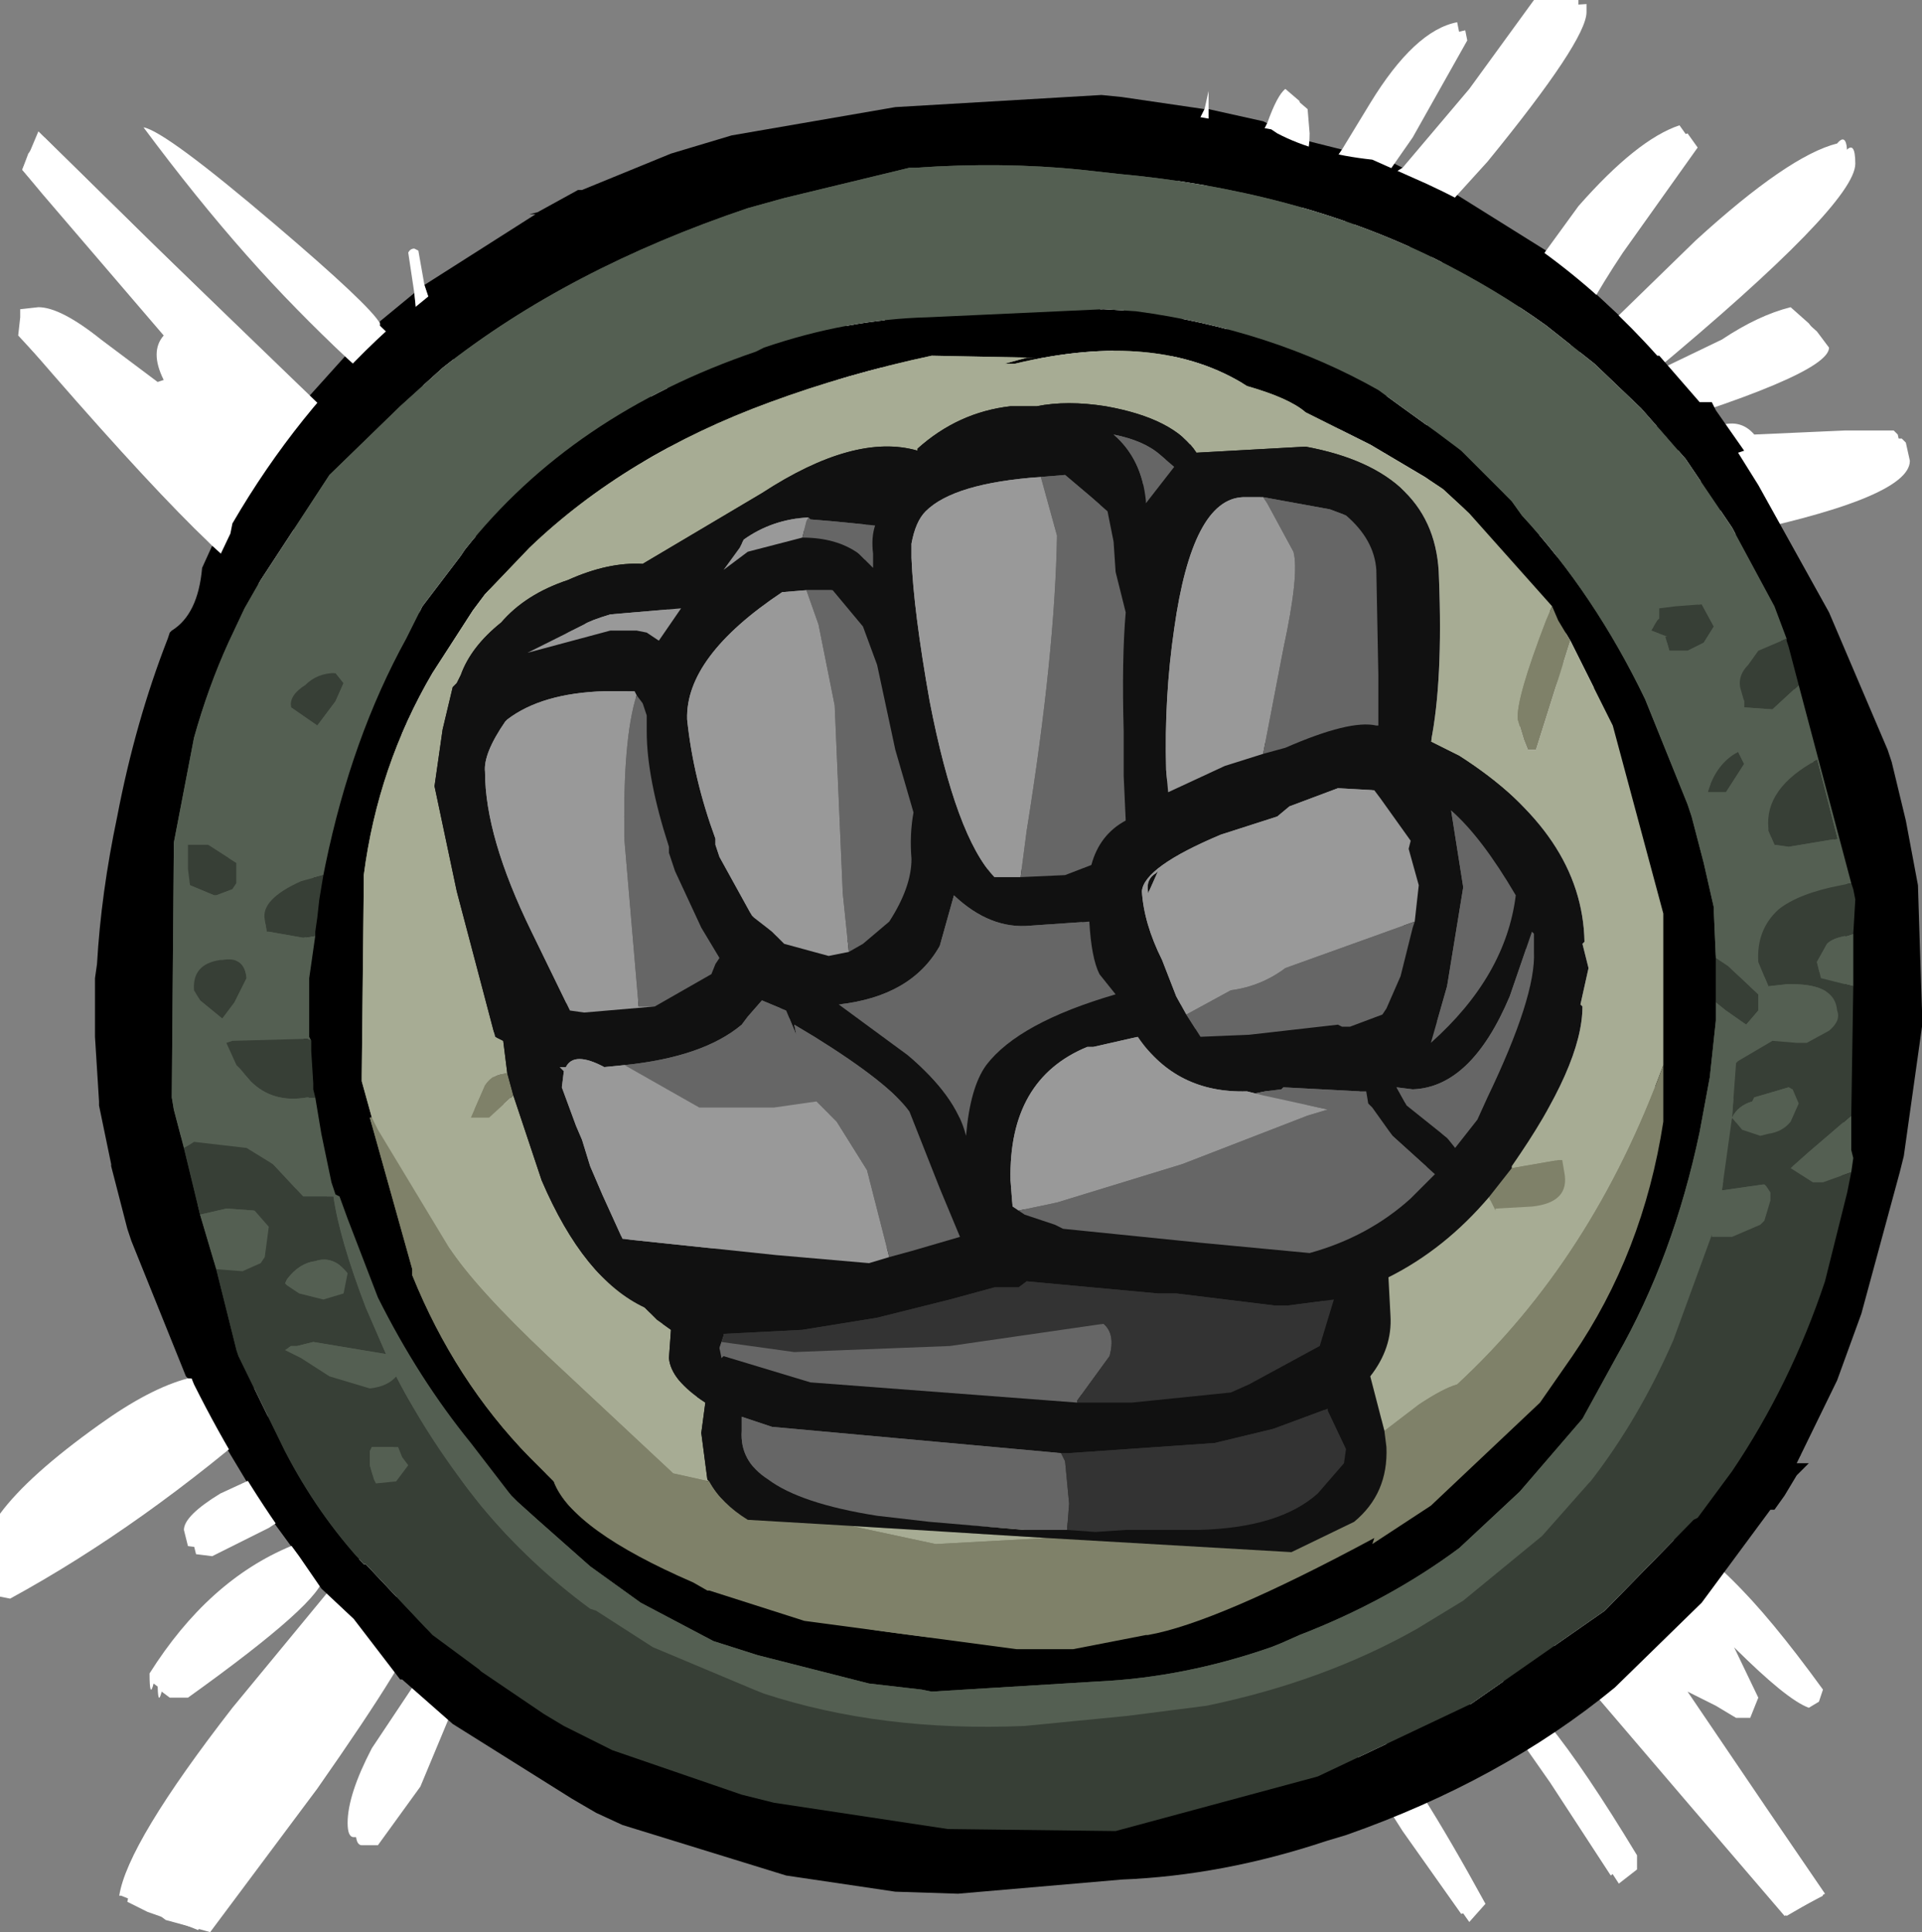 <?xml version="1.0" encoding="UTF-8" standalone="no"?>
<svg xmlns:ffdec="https://www.free-decompiler.com/flash" xmlns:xlink="http://www.w3.org/1999/xlink" ffdec:objectType="shape" height="47.8px" width="47.55px" xmlns="http://www.w3.org/2000/svg">
  <rect width="100%" height="100%" fill="#808080" stroke="none"/>
  <g transform="matrix(1.0, 0.0, 0.0, 1.0, 0.0, 0.0)">
    <path d="M40.05 7.8 L39.1 8.7 38.7 8.3 39.3 7.1 40.05 7.8 M40.85 10.35 L42.2 9.9 42.25 9.95 42.65 10.5 41.5 11.15 40.85 10.35 M41.25 9.05 L40.6 9.15 40.65 9.05 41.0 8.75 41.25 9.05 M43.9 12.75 L45.05 14.95 46.5 18.35 46.6 18.65 46.95 20.1 47.25 21.7 47.3 23.3 47.35 24.8 47.35 25.2 46.9 28.4 46.8 28.8 45.85 32.3 45.25 33.95 44.25 36.0 44.55 36.0 44.25 36.3 43.95 36.8 43.7 37.15 43.6 37.15 42.5 38.75 Q41.7 38.05 41.25 38.1 L40.9 38.4 41.7 37.4 41.8 37.35 42.65 36.2 Q44.1 34.05 44.95 31.5 L45.5 29.3 45.6 28.8 45.65 28.45 45.6 28.25 45.6 27.4 45.65 24.2 45.65 22.9 45.7 22.05 45.65 21.8 45.6 21.65 44.3 16.75 44.05 15.8 44.0 15.65 44.0 15.6 43.7 14.8 42.75 13.0 43.9 12.75 M39.4 41.85 L38.3 42.65 37.05 41.45 38.35 40.6 39.4 41.85 M37.65 43.1 L35.1 44.4 34.15 43.0 36.2 42.0 37.65 43.1 M34.35 44.75 L33.1 45.2 32.6 45.35 Q30.05 46.2 27.55 46.3 L23.5 46.65 21.95 46.6 19.25 46.2 Q17.15 45.8 15.2 44.95 L14.55 44.65 13.95 44.3 11.0 42.45 10.95 42.4 10.95 42.2 Q10.95 41.6 10.55 41.4 L10.2 41.75 9.75 41.35 9.7 41.35 9.6 41.15 10.1 40.05 9.85 39.75 Q9.55 39.8 9.55 39.45 L9.6 39.4 10.5 40.25 11.65 41.1 11.7 41.15 13.25 42.2 13.75 42.5 14.95 43.1 18.15 44.2 18.95 44.4 23.25 45.05 27.4 45.1 32.4 43.75 33.5 43.3 34.35 44.75 M8.1 39.4 L7.75 39.1 7.7 39.05 7.8 38.8 7.65 38.3 7.3 38.2 7.2 38.25 6.65 37.5 7.1 36.8 7.0 36.35 6.9 36.4 6.1 36.65 5.5 35.65 6.4 34.9 6.85 35.7 Q7.65 37.25 8.8 38.5 L8.85 38.5 8.9 38.55 8.1 39.4 M4.65 34.1 L4.6 34.05 3.25 30.7 3.15 30.4 2.75 28.85 2.75 28.8 2.45 27.35 2.45 27.25 2.35 25.65 2.35 24.2 2.4 23.85 Q2.5 22.1 2.9 20.2 3.35 17.85 4.15 15.8 L4.2 15.65 4.25 15.6 Q4.9 15.2 5.0 14.05 L5.25 13.5 6.2 14.25 5.85 14.85 5.45 15.7 Q4.95 16.8 4.6 18.05 L4.1 20.65 4.1 20.8 4.05 26.95 4.1 27.25 4.35 28.2 4.75 29.85 5.15 31.2 5.65 33.2 5.7 33.35 6.05 34.15 4.65 34.1 M7.65 9.8 L8.55 8.8 8.7 8.95 9.2 8.5 9.4 8.05 9.4 8.0 9.4 7.95 10.25 7.25 10.45 9.15 9.7 9.85 7.95 11.55 7.8 11.75 7.8 11.7 7.5 11.25 7.15 10.95 7.25 10.55 7.3 10.45 7.85 10.4 8.05 10.15 7.65 9.8 M10.5 7.05 L13.25 5.3 13.1 5.3 13.3 5.25 14.3 4.7 14.4 4.7 16.6 3.8 18.1 3.35 22.15 2.65 27.25 2.35 27.75 2.4 29.8 2.7 29.6 3.1 29.2 4.35 27.45 4.1 26.55 4.0 Q24.6 3.8 22.45 3.95 L22.3 3.95 19.2 4.7 18.3 4.95 Q14.15 6.35 11.15 8.6 L10.7 7.65 10.5 7.05 M29.9 2.7 L31.25 3.0 31.35 3.05 31.25 3.25 30.8 4.55 31.3 4.55 Q32.05 4.3 32.2 3.45 L33.2 3.7 32.3 5.05 29.85 4.45 29.8 3.9 29.9 3.75 29.9 3.55 29.7 3.65 29.7 3.6 29.9 3.2 29.9 2.7 M34.3 3.95 L34.7 4.15 33.6 4.85 34.3 3.95 M35.85 4.7 L38.25 6.2 Q37.75 6.95 37.6 7.55 L35.7 6.4 36.0 5.4 35.9 5.35 35.8 5.6 35.45 6.3 35.3 6.2 34.75 5.95 35.85 4.7 M41.95 11.75 L43.3 11.9 43.1 11.95 42.7 12.5 42.55 12.65 41.95 11.75 M38.7 14.1 Q39.7 15.45 40.5 17.1 L41.55 19.7 41.65 20.0 41.95 21.15 42.2 22.25 42.2 22.35 42.25 23.5 42.25 23.55 42.25 23.65 42.25 24.4 42.25 24.5 42.25 24.6 42.25 24.75 42.25 25.05 42.1 26.45 41.85 27.8 Q41.2 30.9 39.8 33.35 L38.95 34.9 37.4 36.7 35.9 38.1 Q34.15 39.4 31.95 40.25 L31.5 40.45 31.25 40.55 26.95 41.4 22.85 41.65 22.6 41.6 21.3 41.45 18.55 40.75 17.45 40.4 15.65 39.45 14.4 38.55 13.1 37.4 12.6 36.95 12.45 36.8 11.45 35.5 Q10.15 33.9 9.15 31.9 L8.4 29.95 8.2 29.4 8.1 29.35 8.0 29.05 7.75 27.85 7.6 26.95 7.55 26.75 7.55 26.65 7.55 26.6 7.5 25.8 7.5 25.7 7.5 25.55 7.45 25.45 7.45 24.25 7.45 24.0 7.6 22.95 7.6 22.85 7.65 22.5 7.7 22.05 7.8 21.45 7.85 21.2 Q8.5 18.05 9.85 15.6 L10.1 15.1 10.25 14.8 10.45 14.55 10.15 17.1 Q9.1 19.1 8.8 21.45 L8.8 21.65 8.75 26.4 8.75 26.55 9.0 27.45 8.95 27.45 10.0 31.2 10.0 31.35 Q11.05 33.95 12.9 35.85 L13.5 36.45 Q13.95 37.65 16.95 38.95 L17.3 39.15 17.35 39.15 19.7 39.9 Q22.25 40.6 24.95 40.6 L25.0 40.6 26.35 40.6 28.15 40.25 28.2 40.25 Q29.9 39.95 33.8 37.85 L33.75 38.0 35.2 37.05 37.9 34.5 38.7 33.35 Q40.45 30.8 40.95 27.55 L40.95 27.4 40.95 26.15 40.95 22.55 40.95 22.4 39.7 17.75 39.65 17.65 39.4 17.05 39.45 17.0 Q39.6 15.85 39.0 14.6 L38.7 14.1 M30.3 8.0 Q32.2 8.5 33.9 9.45 L34.35 9.8 34.2 9.8 34.1 10.05 33.6 10.75 32.1 10.0 Q31.7 9.65 30.7 9.4 L30.4 8.25 30.3 8.0 M33.55 5.45 L33.15 5.3 33.55 4.9 33.55 5.45 M35.3 10.45 L35.35 10.5 35.95 10.95 36.8 11.8 37.2 12.2 37.45 12.55 38.05 13.25 37.95 13.25 38.05 13.5 Q38.7 14.85 38.75 15.8 L38.65 15.65 38.35 15.15 38.2 14.8 36.15 12.5 35.5 11.9 35.35 11.85 35.3 10.45 M27.3 7.5 L27.1 7.9 26.85 8.25 26.8 8.25 26.8 8.3 26.5 8.55 24.9 8.8 24.65 8.8 25.2 8.65 25.4 8.65 22.85 8.6 21.8 8.85 21.8 8.75 21.9 7.8 21.9 7.7 22.75 7.65 27.1 7.45 27.3 7.5 M21.05 7.85 L20.95 8.05 20.75 8.9 20.75 8.95 20.8 9.1 20.8 9.15 18.85 9.75 Q17.65 10.2 16.55 10.75 L16.55 10.35 16.5 9.35 Q17.45 8.85 18.5 8.5 L18.7 8.4 21.05 7.85 M16.15 9.5 L15.95 11.1 Q14.25 12.05 12.9 13.35 L12.05 14.25 11.95 13.65 11.9 13.45 11.6 13.05 Q13.45 10.85 16.15 9.5 M29.25 7.75 L29.25 8.4 29.1 8.7 27.6 8.5 27.85 7.5 27.9 7.5 29.25 7.75 M7.0 12.95 L6.7 12.8 7.4 12.3 7.0 12.95" fill="#000000" fill-rule="evenodd" stroke="none"/>
    <path d="M39.1 8.7 L38.55 9.15 38.9 9.15 39.15 9.45 39.05 10.15 39.05 10.6 39.6 10.7 40.85 10.35 41.5 11.15 41.3 11.35 41.4 11.65 41.95 11.75 42.55 12.65 42.15 12.9 42.3 13.1 42.75 13.0 43.7 14.8 44.0 15.6 43.3 15.9 43.05 16.25 Q42.8 16.5 42.85 16.8 L42.95 17.15 42.95 17.3 43.65 17.35 44.3 16.75 45.6 21.65 45.35 21.7 Q44.3 21.9 43.8 22.3 43.25 22.8 43.3 23.6 L43.55 24.2 44.0 24.15 44.15 24.15 Q45.2 24.15 45.25 24.8 45.35 25.05 45.05 25.3 44.85 25.55 44.5 25.6 L44.25 25.6 43.65 25.55 42.8 26.05 42.75 26.1 42.65 27.45 Q42.8 27.15 43.15 27.05 L43.2 26.95 44.05 26.7 44.15 26.75 Q44.3 26.75 44.3 27.1 L44.1 27.55 Q43.9 27.8 43.55 27.85 L43.35 27.9 42.9 27.75 42.65 27.45 42.4 29.25 43.45 29.1 43.5 29.15 43.6 29.3 43.6 29.5 43.45 30.0 43.35 30.1 42.65 30.4 42.15 30.4 42.15 30.35 41.2 32.95 Q40.35 34.9 39.15 36.45 L39.1 36.5 37.95 37.8 36.0 39.4 34.85 40.1 Q32.55 41.4 29.65 42.0 L27.7 42.25 25.15 42.5 Q21.6 42.65 18.7 41.7 L18.45 41.6 15.95 40.55 14.55 39.65 14.4 39.6 Q12.9 38.5 11.7 37.05 L9.6 33.85 8.95 34.15 Q8.6 34.2 7.95 33.85 L7.25 33.4 6.85 33.2 7.0 33.1 7.15 33.1 7.55 33.0 9.35 33.3 8.85 32.15 Q8.2 30.45 8.05 29.4 L7.7 29.4 7.3 29.4 6.6 28.65 6.55 28.6 5.9 28.2 4.6 28.05 4.35 28.2 4.1 27.25 4.05 26.95 4.1 20.8 4.1 20.65 4.6 18.05 Q4.95 16.8 5.45 15.7 L5.85 14.85 6.2 14.25 6.6 14.4 Q7.3 14.4 7.55 14.05 L7.55 13.75 Q7.55 13.2 7.0 12.95 L7.4 12.3 7.45 12.25 7.8 11.75 7.95 11.55 9.7 9.85 10.45 9.15 10.55 11.25 10.55 12.2 10.55 12.3 10.5 12.75 10.45 14.55 10.25 14.8 10.1 15.1 9.85 15.6 Q8.5 18.05 7.85 21.2 L7.8 21.45 Q7.6 21.4 7.25 21.6 6.25 22.05 6.35 22.55 L6.4 22.85 6.45 22.85 7.3 23.0 7.6 22.95 7.45 24.0 7.45 24.25 7.45 25.45 7.5 25.55 7.4 25.5 5.55 25.55 5.4 25.6 5.65 26.15 5.75 26.25 6.0 26.55 Q6.55 27.1 7.4 26.95 L7.6 26.95 7.75 27.85 8.0 29.05 8.1 29.35 8.2 29.4 8.4 29.95 9.15 31.9 Q10.15 33.9 11.45 35.5 L12.45 36.8 12.6 36.95 13.1 37.4 14.4 38.55 15.65 39.45 17.45 40.4 18.55 40.75 21.3 41.45 22.6 41.6 22.85 41.65 26.95 41.4 31.25 40.55 31.5 40.45 31.95 40.25 Q34.15 39.4 35.9 38.1 L37.4 36.7 38.95 34.9 39.8 33.35 Q41.2 30.9 41.85 27.8 L42.1 26.45 42.25 25.05 42.25 24.75 42.25 24.6 42.5 24.8 43.0 25.15 43.3 24.8 43.3 24.4 42.55 23.7 42.25 23.5 42.2 22.35 42.2 22.25 41.95 21.15 41.65 20.0 41.55 19.7 40.5 17.1 Q39.7 15.45 38.7 14.1 L38.2 13.2 38.05 13.25 37.45 12.55 37.2 12.2 36.8 11.8 35.95 10.95 35.35 10.5 35.3 10.45 Q35.25 8.25 35.7 6.4 L37.6 7.55 37.55 8.05 37.65 8.65 38.55 8.6 38.7 8.3 39.1 8.7 M40.85 14.85 L40.85 15.1 40.8 15.15 40.65 15.4 41.05 15.55 41.0 15.55 41.1 15.9 41.55 15.9 41.95 15.7 42.2 15.3 41.9 14.75 41.25 14.8 40.85 14.85 M45.65 22.9 L45.65 24.2 44.85 24.0 44.75 23.6 45.0 23.15 45.5 22.95 45.65 22.9 M45.6 27.4 L45.6 28.25 45.65 28.45 45.6 28.8 44.9 29.05 44.65 29.05 44.1 28.7 44.55 28.3 45.6 27.4 M43.55 20.35 L43.7 20.7 44.05 20.75 45.25 20.55 44.75 18.6 Q43.45 19.3 43.55 20.3 L43.55 20.35 M42.5 19.4 L42.95 18.7 42.8 18.4 Q42.25 18.7 42.05 19.4 L42.5 19.4 M4.75 29.85 L5.4 29.7 6.1 29.75 6.45 30.15 6.35 30.9 6.25 31.05 5.8 31.25 5.15 31.2 4.75 29.85 M32.3 5.05 L32.05 5.3 32.7 5.6 33.15 5.3 33.55 5.45 33.4 5.75 33.1 6.45 Q33.1 6.85 33.25 6.95 L33.65 7.05 34.75 5.95 35.3 6.2 35.45 6.3 35.15 6.9 35.0 8.15 34.85 9.45 34.65 9.75 34.35 9.8 33.9 9.45 Q32.2 8.5 30.3 8.0 29.9 7.0 29.85 4.75 L29.85 4.45 32.3 5.05 M27.85 7.5 L27.95 7.05 Q28.25 5.85 27.6 5.25 L27.3 5.25 Q27.65 6.3 27.3 7.4 L27.3 7.5 27.1 7.45 22.75 7.65 21.9 7.7 Q21.95 5.75 20.75 4.7 L20.65 4.7 20.8 5.2 Q21.35 6.55 21.25 7.75 L21.2 7.7 21.05 7.75 21.05 7.85 18.7 8.4 18.5 8.5 Q17.45 8.85 16.5 9.35 L16.25 7.8 16.15 9.5 Q13.45 10.85 11.6 13.05 11.35 12.6 11.35 11.75 L11.4 9.6 11.15 8.6 Q14.15 6.35 18.3 4.95 L19.2 4.7 22.3 3.95 22.45 3.95 Q24.6 3.8 26.55 4.0 L27.45 4.1 29.2 4.35 29.0 4.85 29.05 6.15 29.35 7.1 29.35 7.45 29.25 7.45 29.25 7.75 27.9 7.5 27.85 7.5 M4.6 24.3 L4.75 24.55 5.3 25.0 5.6 24.6 5.9 24.0 Q5.85 23.45 5.3 23.55 L5.25 23.55 Q4.55 23.65 4.6 24.3 M4.45 21.3 L4.5 21.7 Q4.65 21.95 5.1 21.95 L5.15 21.95 5.55 21.8 5.65 21.65 5.65 21.15 Q5.3 20.7 4.95 20.7 L4.45 20.7 4.45 21.3 M7.35 16.75 Q6.95 17.0 7.0 17.3 L7.65 17.75 8.1 17.15 8.3 16.7 8.1 16.45 Q7.65 16.45 7.35 16.75 M8.4 31.3 L8.3 31.8 7.8 31.95 7.2 31.8 6.9 31.6 6.85 31.55 6.9 31.45 Q7.2 31.05 7.6 31.0 8.05 30.85 8.4 31.3 M9.9 36.05 L9.6 36.45 9.1 36.5 9.05 36.4 8.95 36.05 8.95 35.7 9.0 35.6 9.65 35.6 9.75 35.85 9.9 36.05" fill="#545f52" fill-rule="evenodd" stroke="none"/>
    <path d="M40.85 14.85 L41.25 14.8 41.9 14.75 42.2 15.3 41.95 15.7 41.55 15.9 41.1 15.9 41.0 15.55 41.05 15.55 40.65 15.4 40.8 15.15 40.85 15.1 40.85 14.85 M44.3 16.75 L43.65 17.35 42.95 17.3 42.95 17.15 42.85 16.8 Q42.8 16.5 43.05 16.25 L43.3 15.9 44.0 15.6 44.0 15.65 44.05 15.8 44.3 16.75 M45.6 21.65 L45.65 21.8 45.7 22.05 45.65 22.9 45.5 22.95 45.0 23.15 44.75 23.6 44.85 24.0 45.65 24.2 45.6 27.4 44.55 28.3 44.1 28.7 44.65 29.05 44.9 29.05 45.6 28.8 45.5 29.3 44.95 31.5 Q44.1 34.05 42.65 36.2 L41.8 37.35 41.7 37.4 40.9 38.4 Q39.75 39.05 38.3 39.05 L37.95 38.9 37.3 39.35 38.35 40.6 37.05 41.45 36.8 41.4 36.25 41.5 36.05 41.9 36.2 42.0 34.15 43.0 33.85 42.65 33.65 42.7 33.45 43.2 33.5 43.3 32.4 43.75 27.4 45.1 23.25 45.05 18.95 44.4 18.15 44.2 14.95 43.1 13.75 42.5 13.25 42.2 11.7 41.15 11.65 41.1 10.5 40.25 9.6 39.4 9.65 39.2 9.15 38.3 8.9 38.55 8.85 38.5 8.8 38.5 Q7.65 37.25 6.85 35.7 L6.4 34.9 6.65 34.65 6.05 34.15 5.7 33.35 5.65 33.2 5.15 31.2 5.8 31.25 6.25 31.05 6.35 30.9 6.45 30.15 6.1 29.75 5.4 29.7 4.75 29.85 4.35 28.2 4.6 28.05 5.9 28.2 6.55 28.6 6.6 28.65 7.3 29.4 7.7 29.4 8.05 29.4 Q8.2 30.45 8.85 32.15 L9.35 33.3 7.55 33.0 7.15 33.1 7.0 33.1 6.85 33.2 7.25 33.4 7.95 33.85 Q8.6 34.2 8.95 34.15 L9.6 33.85 11.7 37.05 Q12.9 38.5 14.4 39.6 L14.55 39.65 15.95 40.55 18.45 41.6 18.7 41.7 Q21.6 42.65 25.15 42.5 L27.7 42.25 29.65 42.0 Q32.55 41.4 34.85 40.1 L36.0 39.4 37.95 37.8 39.1 36.5 39.15 36.45 Q40.35 34.9 41.2 32.95 L42.15 30.35 42.15 30.4 42.65 30.4 43.35 30.1 43.45 30.0 43.6 29.5 43.6 29.3 43.5 29.15 43.45 29.1 42.4 29.25 42.65 27.45 42.9 27.75 43.35 27.9 43.55 27.85 Q43.9 27.8 44.1 27.55 L44.3 27.1 Q44.3 26.75 44.15 26.75 L44.05 26.7 43.2 26.95 43.15 27.05 Q42.8 27.15 42.65 27.45 L42.75 26.1 42.8 26.05 43.65 25.55 44.25 25.6 44.5 25.6 Q44.85 25.55 45.05 25.3 45.35 25.05 45.25 24.8 45.2 24.15 44.15 24.15 L44.0 24.15 43.55 24.2 43.3 23.6 Q43.25 22.8 43.8 22.3 44.3 21.9 45.35 21.7 L45.6 21.65 M43.55 20.35 L43.55 20.3 Q43.45 19.3 44.75 18.6 L45.25 20.55 44.05 20.75 43.7 20.7 43.55 20.35 M7.8 21.45 L7.7 22.05 7.65 22.5 7.6 22.85 7.6 22.95 7.3 23.0 6.45 22.85 6.4 22.85 6.35 22.55 Q6.25 22.05 7.25 21.6 7.6 21.4 7.8 21.45 M7.5 25.55 L7.5 25.7 7.5 25.8 7.55 26.6 7.55 26.65 7.55 26.75 7.6 26.95 7.4 26.95 Q6.55 27.1 6.0 26.55 L5.75 26.25 5.65 26.15 5.4 25.6 5.55 25.55 7.4 25.5 7.5 25.55 M42.25 24.6 L42.25 24.5 42.25 24.4 42.25 23.65 42.25 23.55 42.25 23.5 42.55 23.7 43.3 24.4 43.3 24.8 43.0 25.15 42.5 24.8 42.25 24.6 M42.5 19.4 L42.05 19.4 Q42.25 18.7 42.8 18.4 L42.95 18.7 42.5 19.4 M7.35 16.75 Q7.65 16.45 8.1 16.45 L8.3 16.7 8.1 17.15 7.65 17.75 7.0 17.3 Q6.95 17.0 7.35 16.75 M4.45 21.3 L4.45 20.7 4.95 20.7 Q5.3 20.7 5.65 21.15 L5.65 21.65 5.55 21.8 5.15 21.95 5.1 21.95 Q4.65 21.95 4.5 21.7 L4.45 21.3 M4.6 24.3 Q4.55 23.65 5.25 23.55 L5.3 23.55 Q5.85 23.45 5.9 24.0 L5.6 24.6 5.3 25.0 4.75 24.55 4.6 24.3 M8.4 31.3 Q8.05 30.85 7.6 31.0 7.2 31.05 6.9 31.45 L6.85 31.55 6.9 31.6 7.2 31.8 7.8 31.95 8.3 31.8 8.4 31.3 M9.9 36.05 L9.75 35.85 9.65 35.6 9.0 35.6 8.95 35.7 8.95 36.05 9.05 36.4 9.1 36.5 9.6 36.45 9.9 36.05" fill="#373f36" fill-rule="evenodd" stroke="none"/>
    <path d="M39.4 17.05 L39.65 17.65 39.7 17.75 40.95 22.4 40.95 22.55 40.95 26.15 Q39.2 30.95 35.85 34.05 L34.9 34.55 34.05 35.2 33.7 33.85 Q34.25 33.15 34.2 32.35 L34.15 31.4 Q35.55 30.7 36.65 29.4 L36.65 29.45 36.8 29.75 36.8 29.7 37.7 29.65 Q38.65 29.55 38.5 28.8 L38.45 28.5 38.35 28.5 37.2 28.7 37.2 28.65 37.7 27.9 39.2 26.75 Q39.8 24.75 39.15 21.95 L38.45 19.0 Q38.85 17.75 39.4 17.05 M9.0 27.45 L8.75 26.55 8.75 26.4 8.8 21.65 8.8 21.45 Q9.1 19.1 10.15 17.1 L9.95 18.1 Q9.7 19.5 10.1 21.65 L10.25 21.8 Q10.45 23.1 11.15 23.4 L12.1 26.2 12.15 26.4 Q11.9 26.45 11.8 26.65 L11.45 27.45 11.9 27.45 12.35 27.1 12.85 28.1 13.2 29.0 Q14.25 31.45 15.75 32.15 L16.05 32.45 16.4 32.7 16.35 33.4 Q16.4 33.95 17.25 34.5 L17.15 35.25 Q17.15 35.95 17.3 36.4 L17.35 36.45 16.45 36.25 16.4 36.2 13.35 33.35 10.9 30.65 9.15 27.75 9.0 27.45 M30.7 9.4 Q31.7 9.65 32.1 10.0 L33.6 10.75 32.9 10.55 31.15 10.3 30.7 9.4 M37.45 18.0 L37.35 18.15 37.35 18.2 36.75 18.15 Q36.4 18.05 36.1 16.5 35.75 14.95 35.95 14.45 35.8 12.75 35.35 11.95 L35.35 11.85 35.5 11.9 36.15 12.5 38.2 14.8 38.05 15.15 Q37.3 17.1 37.35 17.6 L37.45 18.0 M26.5 8.55 L26.1 8.6 25.7 8.85 22.3 10.2 Q21.85 9.75 21.8 8.85 L22.85 8.6 25.4 8.65 25.2 8.65 24.65 8.8 24.9 8.8 26.5 8.55 M20.8 9.15 L20.5 9.95 20.5 10.05 20.45 10.1 20.15 10.1 18.6 11.55 16.9 12.45 16.7 12.05 16.55 11.75 16.55 10.75 Q17.65 10.2 18.85 9.75 L20.8 9.15 M15.95 11.1 L15.85 11.85 Q15.75 12.35 15.1 12.55 L15.0 13.15 14.7 13.35 Q13.8 13.6 12.7 14.4 L12.15 14.8 12.05 14.25 12.9 13.35 Q14.25 12.05 15.95 11.1 M29.1 8.7 L28.7 9.1 Q28.15 9.65 27.5 9.55 L27.45 9.5 27.45 9.15 27.45 9.05 27.6 8.5 29.1 8.7 M21.6 10.3 L21.65 10.5 21.6 10.5 21.6 10.3 M20.85 37.55 L25.7 37.85 22.95 38.0 20.85 37.55 M38.75 15.8 L38.65 16.6 38.3 17.4 38.3 17.45 38.15 17.45 37.95 17.9 38.65 15.65 38.75 15.8" fill="#a7ac94" fill-rule="evenodd" stroke="none"/>
    <path d="M40.95 26.15 L40.95 27.4 40.95 27.55 Q40.45 30.8 38.7 33.35 L37.9 34.5 35.2 37.05 33.75 38.0 33.8 37.85 Q29.9 39.95 28.2 40.25 L28.15 40.25 26.35 40.6 25.0 40.6 24.95 40.6 Q22.25 40.6 19.7 39.9 L17.35 39.15 17.3 39.15 16.95 38.95 Q13.95 37.65 13.5 36.45 L12.9 35.85 Q11.05 33.95 10.0 31.35 L10.0 31.2 8.95 27.45 9.0 27.45 9.15 27.75 10.9 30.65 13.35 33.35 16.4 36.2 16.45 36.25 17.35 36.45 Q17.65 37.0 18.3 37.4 L20.85 37.55 22.95 38.0 25.7 37.85 31.75 38.2 Q32.75 37.9 33.3 37.45 34.15 36.75 34.1 35.6 L34.05 35.2 34.9 34.55 35.85 34.05 Q39.2 30.95 40.95 26.15 M37.45 18.0 L37.35 17.6 Q37.3 17.1 38.05 15.15 L38.2 14.8 38.35 15.15 38.65 15.65 37.95 17.9 37.45 18.0 M36.65 29.4 L37.2 28.7 38.35 28.5 38.45 28.5 38.5 28.8 Q38.65 29.55 37.7 29.65 L36.8 29.7 36.8 29.75 36.65 29.45 36.65 29.4 M12.15 26.4 L12.35 27.1 11.9 27.45 11.45 27.45 11.8 26.65 Q11.9 26.45 12.15 26.4" fill="#7f8169" fill-rule="evenodd" stroke="none"/>
    <path d="M40.05 7.8 L41.95 5.95 Q44.25 3.85 45.45 3.55 45.7 3.25 45.7 3.85 45.7 4.8 41.0 8.75 L40.65 9.05 40.6 9.15 41.25 9.05 42.6 8.4 Q43.5 7.8 44.3 7.6 L44.75 8.0 45.05 8.4 Q45.05 8.9 42.2 9.9 L40.85 10.35 39.6 10.7 39.05 10.6 39.05 10.15 39.15 9.45 38.9 9.15 38.55 9.15 39.1 8.7 40.05 7.8 M38.25 6.2 L39.05 5.1 Q40.5 3.45 41.55 3.1 L41.8 3.45 39.95 6.05 39.3 7.1 38.7 8.3 38.55 8.6 37.65 8.65 37.55 8.05 37.6 7.55 Q37.75 6.95 38.25 6.2 M42.65 10.5 Q43.1 10.4 43.4 10.75 L45.65 10.65 46.85 10.65 46.95 10.75 47.05 11.2 Q47.05 11.95 43.9 12.75 L42.75 13.0 42.3 13.1 42.15 12.9 42.55 12.65 42.7 12.5 43.1 11.95 43.3 11.9 41.95 11.75 41.4 11.65 41.3 11.35 41.5 11.15 42.65 10.5 M42.5 38.75 Q43.45 39.6 44.9 41.6 L44.8 41.9 44.55 42.05 Q44.0 41.85 42.7 40.55 L43.3 41.8 43.1 42.3 42.75 42.3 42.25 42.0 41.55 41.65 43.55 44.6 45.1 46.9 44.15 47.4 41.75 44.6 39.4 41.85 38.35 40.6 37.3 39.35 37.95 38.9 38.3 39.05 Q39.75 39.05 40.9 38.4 L41.25 38.1 Q41.7 38.05 42.5 38.75 M38.3 42.65 L40.3 45.7 40.3 46.05 39.85 46.4 38.35 44.1 37.65 43.1 36.2 42.0 36.05 41.9 36.25 41.5 36.8 41.4 37.05 41.45 38.3 42.65 M35.1 44.4 L36.55 46.9 Q36.55 47.25 36.15 47.35 L34.7 45.3 34.35 44.75 33.5 43.3 33.45 43.2 33.65 42.7 33.85 42.65 34.15 43.0 35.1 44.4 M10.95 42.4 L10.2 44.0 9.15 45.45 8.75 45.45 Q8.6 45.45 8.6 45.1 8.6 44.4 9.2 43.25 L10.2 41.75 10.55 41.4 Q10.95 41.6 10.95 42.2 L10.95 42.4 M9.6 41.15 L7.65 44.05 4.9 47.75 4.65 47.65 4.1 47.5 Q3.65 47.15 3.0 46.9 L2.95 46.9 Q3.15 45.6 5.75 42.25 L8.1 39.4 8.9 38.55 9.15 38.3 9.65 39.2 9.6 39.4 9.55 39.45 Q9.55 39.8 9.85 39.75 L10.1 40.05 9.6 41.15 M7.7 39.05 Q7.25 39.8 4.45 41.8 L4.0 41.8 3.8 41.65 Q3.7 42.05 3.7 41.4 5.15 39.1 7.2 38.25 L7.3 38.2 7.65 38.3 7.8 38.8 7.7 39.05 M6.65 37.5 L6.45 37.6 5.05 38.3 4.65 38.25 4.55 37.85 Q4.55 37.5 5.45 36.95 L6.1 36.65 6.9 36.4 7.0 36.35 7.1 36.8 6.65 37.5 M5.5 35.65 L0.05 39.35 0.0 39.35 0.0 37.45 Q0.7 36.5 2.45 35.25 3.7 34.35 4.65 34.1 L6.05 34.15 6.65 34.65 6.4 34.9 5.5 35.65 M5.25 13.5 L0.45 8.3 0.5 7.85 0.5 7.65 0.95 7.6 Q1.5 7.6 2.5 8.4 L3.9 9.45 4.05 9.4 Q3.7 8.7 4.05 8.3 L1.05 4.8 0.55 4.2 0.95 3.25 3.75 6.0 7.65 9.8 8.05 10.15 7.85 10.4 7.3 10.45 7.25 10.55 7.15 10.95 7.5 11.25 7.8 11.7 7.8 11.75 7.45 12.25 7.4 12.3 6.7 12.8 7.0 12.95 Q7.55 13.2 7.55 13.75 L7.55 14.05 Q7.3 14.4 6.6 14.4 L6.2 14.25 5.25 13.5 M8.55 8.8 Q6.15 6.65 3.55 3.15 4.1 3.25 6.8 5.55 9.15 7.55 9.4 8.0 L9.4 8.05 9.2 8.5 8.7 8.95 8.55 8.8 M10.25 7.25 L10.1 6.25 Q10.15 6.15 10.25 6.15 L10.35 6.2 10.5 7.05 10.7 7.65 11.15 8.6 11.4 9.6 11.35 11.75 Q11.35 12.6 11.6 13.05 L11.9 13.45 11.95 13.65 12.05 14.25 12.15 14.8 12.7 14.4 Q13.8 13.6 14.7 13.35 L15.0 13.15 15.1 12.55 Q15.75 12.35 15.85 11.85 L15.95 11.1 16.15 9.5 16.25 7.8 16.5 9.35 16.55 10.35 16.55 10.75 16.55 11.75 16.7 12.05 16.9 12.45 18.6 11.55 20.15 10.1 20.45 10.1 20.5 10.05 20.5 9.95 20.8 9.15 20.8 9.1 20.75 8.95 20.75 8.9 20.95 8.05 21.05 7.85 21.05 7.75 21.2 7.7 21.25 7.75 Q21.35 6.55 20.8 5.2 L20.65 4.7 20.75 4.7 Q21.95 5.75 21.9 7.7 L21.9 7.8 21.8 8.75 21.8 8.85 Q21.85 9.75 22.3 10.2 L25.7 8.85 26.1 8.6 26.5 8.55 26.8 8.3 26.8 8.25 26.85 8.25 27.1 7.9 27.3 7.5 27.3 7.4 Q27.65 6.3 27.3 5.25 L27.6 5.25 Q28.25 5.85 27.95 7.05 L27.85 7.5 27.6 8.5 27.45 9.05 27.45 9.15 27.45 9.5 27.5 9.55 Q28.15 9.65 28.7 9.1 L29.1 8.7 29.25 8.4 29.25 7.75 29.25 7.45 29.35 7.45 29.35 7.1 29.05 6.15 29.0 4.85 29.2 4.35 29.6 3.1 29.8 2.7 29.9 2.25 29.9 2.7 29.9 3.2 29.7 3.6 29.7 3.65 29.9 3.55 29.9 3.75 29.8 3.9 29.85 4.45 29.85 4.75 Q29.9 7.0 30.3 8.0 L30.4 8.25 30.7 9.4 31.15 10.3 32.9 10.55 33.6 10.75 34.1 10.05 34.2 9.8 34.35 9.8 34.65 9.75 34.85 9.45 35.0 8.15 35.15 6.9 35.45 6.3 35.8 5.6 35.9 5.35 36.0 5.4 35.7 6.4 Q35.25 8.25 35.3 10.45 L35.35 11.85 35.35 11.95 Q35.8 12.75 35.95 14.45 35.75 14.95 36.1 16.5 36.4 18.05 36.75 18.15 L37.35 18.2 37.35 18.15 37.45 18.0 37.95 17.9 38.15 17.45 38.3 17.45 38.3 17.4 38.65 16.6 38.75 15.8 Q38.7 14.85 38.05 13.5 L37.95 13.25 38.05 13.25 38.2 13.2 38.7 14.1 39.0 14.6 Q39.6 15.85 39.45 17.0 L39.4 17.05 Q38.85 17.75 38.45 19.0 L39.15 21.95 Q39.8 24.75 39.2 26.75 L37.7 27.9 Q38.95 25.95 38.95 24.7 L38.9 24.65 39.1 23.75 38.95 23.15 39.0 23.1 Q38.95 20.45 35.9 18.5 L35.2 18.15 Q35.5 16.65 35.4 14.1 35.35 11.45 32.1 10.85 L29.4 11.0 Q28.85 10.15 27.15 9.85 26.2 9.7 25.45 9.85 L24.8 9.85 Q23.5 10.0 22.5 10.9 L22.5 10.95 Q20.95 10.5 18.65 12.0 L15.7 13.75 Q14.85 13.7 13.85 14.15 12.8 14.5 12.2 15.2 11.45 15.8 11.2 16.5 L11.1 16.7 11.0 16.8 10.75 17.85 10.55 19.25 11.1 21.85 12.05 25.45 12.25 25.55 12.85 28.1 12.35 27.1 12.15 26.4 12.1 26.2 11.15 23.4 Q10.45 23.1 10.25 21.8 L10.1 21.65 Q9.7 19.5 9.95 18.1 L10.15 17.1 10.45 14.55 10.5 12.75 10.55 12.3 10.55 12.2 10.55 11.25 10.45 9.15 10.25 7.25 M31.35 3.05 Q31.6 2.35 31.8 2.2 L32.15 2.5 32.2 3.1 32.2 3.45 Q32.05 4.3 31.3 4.55 L30.8 4.55 31.25 3.25 31.35 3.05 M33.2 3.7 L33.9 2.55 Q35.0 0.75 36.05 0.55 L36.1 0.8 34.75 3.2 34.3 3.95 33.6 4.85 34.7 4.15 36.35 2.2 37.95 0.0 39.05 0.0 39.05 0.1 Q39.05 0.8 36.6 3.8 L35.85 4.7 34.75 5.95 33.65 7.05 33.25 6.95 Q33.1 6.85 33.1 6.45 L33.4 5.75 33.55 5.45 33.55 4.9 33.15 5.3 32.7 5.6 32.05 5.3 32.3 5.05 33.2 3.7 M21.6 10.3 L21.6 10.5 21.65 10.5 21.6 10.3 M6.15 42.7 L5.8 43.4 6.3 42.65 6.15 42.7 M4.9 45.1 L4.45 46.05 4.95 45.05 4.9 45.1" fill="#ffffff" fill-rule="evenodd" stroke="none"/>
    <path d="M31.05 12.1 L30.55 12.1 Q29.3 12.15 28.85 15.35 28.6 17.05 28.65 18.85 L28.7 19.4 30.1 18.75 31.05 18.45 31.6 18.3 Q33.2 17.6 33.85 17.75 L33.9 17.75 33.9 16.5 33.85 13.9 33.7 13.3 33.1 12.55 32.7 12.4 32.5 12.35 31.05 12.1 M12.85 28.1 L12.25 25.55 12.05 25.45 11.1 21.85 10.55 19.25 10.75 17.85 11.0 16.8 11.1 16.7 11.2 16.5 Q11.45 15.8 12.2 15.2 12.8 14.5 13.85 14.15 14.85 13.7 15.7 13.75 L18.65 12.0 Q20.95 10.5 22.5 10.95 L22.5 10.9 Q23.5 10.0 24.8 9.85 L25.45 9.85 Q26.2 9.7 27.15 9.85 28.85 10.15 29.4 11.0 L32.1 10.85 Q35.35 11.45 35.4 14.1 35.5 16.65 35.2 18.15 L35.9 18.5 Q38.95 20.45 39.0 23.1 L38.95 23.15 39.1 23.75 38.9 24.65 38.95 24.7 Q38.95 25.95 37.7 27.9 L37.2 28.65 37.2 28.7 36.65 29.4 Q35.55 30.7 34.15 31.4 L34.2 32.35 Q34.25 33.15 33.7 33.85 L34.05 35.2 34.1 35.6 Q34.15 36.75 33.3 37.45 32.75 37.9 31.75 38.2 L25.7 37.85 20.85 37.55 18.3 37.4 Q17.65 37.0 17.35 36.45 L17.3 36.4 Q17.15 35.95 17.15 35.25 L17.25 34.5 Q16.4 33.95 16.35 33.4 L16.4 32.7 16.05 32.45 15.75 32.15 Q14.25 31.45 13.2 29.0 L12.85 28.1 M25.05 21.5 L26.15 21.45 26.8 21.2 Q27.0 20.45 27.65 20.1 L27.6 19.0 27.6 17.9 Q27.55 16.1 27.65 14.95 L27.4 13.95 27.35 13.2 27.2 12.45 26.8 12.1 26.15 11.55 25.55 11.6 Q23.4 11.75 22.7 12.45 22.45 12.7 22.35 13.25 L22.35 13.55 22.35 13.6 Q22.4 14.9 22.8 17.15 23.45 20.5 24.4 21.5 L25.05 21.5 M28.85 11.35 L28.5 11.05 Q28.1 10.7 27.35 10.55 L27.9 11.3 28.15 12.2 28.15 12.25 Q28.3 11.85 28.6 11.6 L28.85 11.35 M19.65 13.1 Q20.5 13.1 21.05 13.5 L21.4 13.85 21.4 13.5 Q21.35 13.1 21.45 12.8 L20.45 12.7 19.85 12.65 19.8 12.6 19.15 12.7 18.8 12.85 18.4 13.05 18.2 13.15 18.2 13.2 18.1 13.35 17.7 13.9 18.3 13.45 19.65 13.1 M20.8 23.35 L21.15 23.15 21.8 22.6 Q22.35 21.75 22.35 21.05 22.3 20.45 22.4 19.9 L21.95 18.35 21.5 16.25 21.15 15.3 20.4 14.4 19.75 14.4 19.15 14.45 Q16.75 16.05 16.8 17.6 16.95 19.05 17.5 20.55 L17.5 20.7 17.6 21.0 18.4 22.45 18.45 22.5 18.9 22.85 19.0 22.95 19.2 23.15 20.3 23.45 20.8 23.35 20.75 23.35 20.8 23.35 M23.4 21.95 Q23.4 22.65 23.05 23.2 22.35 24.45 20.55 24.65 21.65 25.3 22.25 25.9 23.45 26.9 23.7 27.9 23.8 26.7 24.2 26.15 25.0 25.1 27.4 24.4 L27.0 23.9 Q26.8 23.5 26.75 22.6 L25.3 22.7 Q24.3 22.8 23.4 21.95 M34.8 22.6 L34.9 21.7 34.65 20.8 34.7 20.6 33.95 19.55 33.8 19.35 32.9 19.3 Q32.35 19.45 31.7 19.75 L31.4 20.0 30.0 20.45 Q28.1 21.25 28.05 21.85 L28.55 23.55 28.9 24.45 29.15 24.9 29.5 25.45 30.7 25.4 32.9 25.15 33.0 25.2 33.2 25.2 34.0 24.9 34.1 24.75 34.45 23.95 34.75 22.75 34.8 22.6 M28.4 21.4 L28.45 21.35 28.25 21.8 28.2 21.9 28.2 21.85 Q28.15 21.55 28.4 21.4 M37.75 22.9 L37.7 22.85 37.15 24.45 Q36.2 26.7 34.75 26.75 L34.35 26.7 34.6 27.15 35.6 27.95 35.8 28.2 36.35 27.5 36.6 26.95 Q37.8 24.45 37.75 23.35 L37.75 22.9 M36.05 20.2 L35.7 19.85 35.8 20.1 36.0 21.75 35.6 24.2 35.2 25.6 Q37.05 23.95 37.3 21.95 L36.05 20.2 M15.55 17.0 L15.5 16.9 14.75 16.9 Q13.2 16.95 12.35 17.6 L12.3 17.65 Q11.75 18.45 11.8 18.9 11.8 20.5 12.95 22.85 L13.9 24.8 14.25 24.85 16.0 24.7 17.4 23.9 17.5 23.65 17.6 23.5 17.15 22.75 16.5 21.35 16.35 20.9 16.35 20.75 Q15.8 19.05 15.8 17.9 L15.8 17.5 15.75 17.35 15.7 17.2 15.55 17.0 M15.55 15.4 L15.8 15.45 16.1 15.65 16.5 15.1 16.65 14.85 16.55 14.85 14.9 15.0 14.25 15.25 12.85 15.95 14.05 15.65 14.9 15.4 15.05 15.4 15.55 15.4 M21.8 30.9 L22.35 30.75 23.55 30.4 23.05 29.2 22.3 27.3 Q21.8 26.6 19.95 25.45 L19.45 25.15 19.5 25.4 19.25 24.8 18.65 24.55 18.3 24.95 18.15 25.15 Q17.2 25.95 15.25 26.15 L14.75 26.2 Q14.0 25.8 13.8 26.2 L13.65 26.2 13.75 26.3 13.7 26.7 14.05 27.65 14.2 28.0 14.4 28.65 14.7 29.35 15.2 30.45 Q15.65 31.0 19.0 30.85 L21.3 31.05 21.8 30.9 M17.65 33.0 L17.6 33.15 17.65 33.4 17.7 33.35 19.85 34.0 26.45 34.5 27.8 34.5 30.25 34.25 30.7 34.05 32.45 33.1 32.8 31.95 31.65 32.1 31.35 32.1 28.9 31.8 28.45 31.8 25.2 31.5 25.0 31.65 24.7 31.65 24.4 31.65 23.3 31.95 21.5 32.4 19.65 32.7 17.7 32.8 17.7 32.85 17.65 33.0 M26.05 35.75 L18.9 35.1 18.15 34.85 18.15 35.2 Q18.1 35.95 18.8 36.4 19.6 37.0 21.5 37.3 L22.8 37.45 25.15 37.65 26.2 37.65 26.9 37.7 27.65 37.65 28.9 37.65 29.45 37.65 Q31.45 37.6 32.4 36.75 L33.05 36.0 33.1 35.65 32.65 34.7 32.65 34.65 31.3 35.15 29.85 35.5 26.25 35.75 26.05 35.75 M25.15 29.85 L25.9 30.1 26.1 30.2 29.55 30.55 32.2 30.8 Q33.65 30.4 34.7 29.45 L35.1 29.05 35.2 28.95 35.3 28.85 34.25 27.9 33.75 27.2 33.65 27.1 33.6 26.8 33.45 26.8 31.55 26.7 31.5 26.75 31.1 26.8 30.85 26.85 30.65 26.8 Q28.9 26.85 27.95 25.45 L26.85 25.7 26.7 25.7 Q24.75 26.5 24.8 29.0 L24.85 29.65 25.15 29.85" fill="#111111" fill-rule="evenodd" stroke="none"/>
    <path d="M31.05 18.45 L30.1 18.75 28.7 19.4 28.65 18.85 Q28.6 17.05 28.85 15.35 29.3 12.15 30.55 12.1 L31.05 12.1 31.15 12.25 31.8 13.45 Q31.95 14.0 31.55 15.85 L31.05 18.45 M25.05 21.5 L24.4 21.5 Q23.45 20.5 22.8 17.15 22.4 14.9 22.35 13.6 L22.35 13.55 22.35 13.25 Q22.45 12.7 22.7 12.45 23.4 11.75 25.55 11.6 L25.95 13.05 Q25.9 16.0 25.2 20.35 L25.05 21.5 M19.8 12.6 L19.75 12.7 19.65 13.1 18.3 13.45 17.7 13.9 18.1 13.35 18.2 13.2 18.2 13.15 18.4 13.05 18.8 12.85 19.15 12.7 19.8 12.6 M20.8 23.35 L20.75 23.35 20.8 23.35 20.3 23.45 19.2 23.15 19.0 22.95 18.9 22.85 18.45 22.5 18.4 22.45 17.6 21.0 17.5 20.7 17.5 20.55 Q16.95 19.05 16.8 17.6 16.75 16.05 19.15 14.45 L19.75 14.4 20.05 15.25 20.45 17.25 20.65 21.9 20.8 23.35 M28.4 21.4 Q28.15 21.55 28.2 21.85 L28.2 21.9 28.25 21.8 28.45 21.35 28.4 21.4 M29.15 24.9 L28.9 24.45 28.55 23.55 28.05 21.85 Q28.1 21.25 30.0 20.45 L31.4 20.0 31.7 19.75 Q32.35 19.45 32.9 19.3 L33.8 19.35 33.95 19.55 34.7 20.6 34.65 20.8 34.9 21.7 34.8 22.6 31.6 23.75 Q31.0 24.2 30.25 24.3 L29.15 24.9 M15.55 15.4 L15.05 15.4 14.9 15.4 14.05 15.65 12.85 15.95 14.25 15.25 14.9 15.0 16.55 14.85 16.65 14.85 16.5 15.1 16.1 15.65 15.8 15.45 15.55 15.4 M16.0 24.7 L14.25 24.85 13.9 24.8 12.95 22.85 Q11.8 20.5 11.8 18.9 11.75 18.45 12.3 17.65 L12.35 17.6 Q13.2 16.95 14.75 16.9 L15.5 16.9 15.55 17.0 Q15.2 18.1 15.25 20.6 L15.6 24.7 16.0 24.7 M15.25 26.15 Q16.6 27.05 17.1 27.2 L18.95 27.2 20.0 27.05 20.5 27.55 21.25 28.75 21.8 30.9 21.3 31.05 19.0 30.85 Q15.65 31.0 15.2 30.45 L14.7 29.35 14.4 28.65 14.2 28.0 14.05 27.65 13.7 26.7 13.75 26.3 13.65 26.2 13.8 26.2 Q14.0 25.8 14.75 26.2 L15.25 26.15 M25.15 29.85 L24.85 29.65 24.8 29.0 Q24.75 26.5 26.7 25.7 L26.85 25.7 27.95 25.45 Q28.9 26.85 30.65 26.8 L30.85 26.85 31.05 26.9 32.65 27.25 32.15 27.4 29.05 28.6 25.95 29.55 25.0 29.75 25.15 29.85" fill="#999999" fill-rule="evenodd" stroke="none"/>
    <path d="M31.05 12.1 L32.5 12.35 32.7 12.4 33.1 12.55 33.7 13.3 33.85 13.9 33.9 16.5 33.9 17.75 33.85 17.75 Q33.2 17.6 31.6 18.3 L31.05 18.45 31.55 15.85 Q31.95 14.0 31.8 13.45 L31.15 12.25 31.05 12.1 M25.55 11.6 L26.15 11.55 26.8 12.1 27.2 12.45 27.35 13.2 27.4 13.95 27.65 14.95 Q27.55 16.1 27.6 17.9 L27.6 19.0 27.65 20.1 Q27.0 20.45 26.8 21.2 L26.15 21.45 25.05 21.5 25.2 20.35 Q25.9 16.0 25.95 13.05 L25.55 11.6 M28.85 11.35 L28.6 11.6 Q28.3 11.85 28.15 12.25 L28.15 12.2 27.9 11.3 27.35 10.55 Q28.1 10.7 28.5 11.05 L28.85 11.35 M19.8 12.6 L19.85 12.65 20.45 12.7 21.45 12.8 Q21.35 13.1 21.4 13.5 L21.4 13.85 21.05 13.5 Q20.5 13.1 19.65 13.1 L19.75 12.7 19.8 12.6 M19.75 14.4 L20.4 14.4 21.15 15.3 21.5 16.25 21.95 18.35 22.4 19.9 Q22.3 20.45 22.35 21.05 22.35 21.75 21.8 22.6 L21.15 23.15 20.8 23.35 20.65 21.9 20.45 17.25 20.05 15.25 19.75 14.4 M23.4 21.95 Q24.3 22.8 25.3 22.7 L26.75 22.6 Q26.8 23.5 27.0 23.9 L27.4 24.4 Q25.0 25.1 24.2 26.15 23.8 26.7 23.7 27.9 23.45 26.9 22.25 25.9 21.65 25.3 20.55 24.65 22.35 24.45 23.05 23.2 23.4 22.65 23.4 21.95 M34.8 22.6 L34.75 22.75 34.45 23.95 34.1 24.75 34.0 24.9 33.2 25.2 33.0 25.2 32.9 25.15 30.7 25.4 29.5 25.45 29.15 24.9 30.25 24.3 Q31.0 24.2 31.6 23.75 L34.8 22.6 M36.05 20.2 L37.3 21.95 Q37.05 23.95 35.2 25.6 L35.6 24.2 36.0 21.75 35.8 20.1 35.7 19.85 36.05 20.2 M37.75 22.9 L37.75 23.35 Q37.8 24.45 36.6 26.95 L36.35 27.5 35.8 28.2 35.6 27.95 34.6 27.15 34.35 26.7 34.75 26.75 Q36.2 26.7 37.15 24.45 L37.7 22.85 37.75 22.9 M15.55 17.0 L15.7 17.2 15.75 17.35 15.8 17.5 15.8 17.9 Q15.8 19.05 16.35 20.75 L16.35 20.9 16.5 21.35 17.15 22.75 17.6 23.5 17.5 23.65 17.4 23.9 16.0 24.7 15.6 24.7 15.25 20.6 Q15.2 18.1 15.55 17.0 M21.8 30.9 L21.25 28.75 20.5 27.55 20.0 27.05 18.95 27.2 17.1 27.2 Q16.6 27.05 15.25 26.15 17.2 25.95 18.15 25.15 L18.3 24.95 18.65 24.55 19.25 24.8 19.5 25.4 19.45 25.15 19.95 25.45 Q21.8 26.6 22.3 27.3 L23.05 29.2 23.55 30.4 22.35 30.75 21.8 30.9 M26.45 34.5 L19.85 34.0 17.7 33.35 17.65 33.4 17.6 33.15 17.65 33.0 19.45 33.25 23.3 33.1 27.1 32.55 Q27.4 32.8 27.25 33.35 L26.45 34.45 26.45 34.5 M26.2 37.65 L25.15 37.65 22.8 37.45 21.5 37.3 Q19.6 37.0 18.8 36.4 18.1 35.95 18.15 35.2 L18.15 34.85 18.9 35.1 26.05 35.75 26.15 35.95 26.25 37.0 26.2 37.65 M30.85 26.85 L31.1 26.8 31.5 26.75 31.55 26.7 33.45 26.8 33.6 26.8 33.65 27.1 33.75 27.2 34.25 27.9 35.3 28.85 35.2 28.95 35.1 29.05 34.7 29.45 Q33.65 30.4 32.2 30.8 L29.55 30.55 26.1 30.2 25.9 30.1 25.15 29.85 25.0 29.75 25.95 29.55 29.05 28.6 32.15 27.4 32.65 27.25 31.05 26.9 30.85 26.85" fill="#666666" fill-rule="evenodd" stroke="none"/>
    <path d="M17.65 33.0 L17.7 32.85 17.7 32.8 19.65 32.7 21.5 32.4 23.3 31.95 24.4 31.65 24.7 31.65 25.0 31.65 25.2 31.5 28.45 31.8 28.9 31.8 31.35 32.1 31.65 32.1 32.8 31.95 32.45 33.1 30.7 34.05 30.25 34.25 27.8 34.5 26.45 34.5 26.45 34.45 27.25 33.35 Q27.4 32.8 27.1 32.55 L23.3 33.1 19.45 33.25 17.65 33.0 M26.05 35.75 L26.25 35.75 29.85 35.5 31.3 35.15 32.65 34.65 32.65 34.7 33.1 35.65 33.05 36.0 32.4 36.75 Q31.45 37.6 29.45 37.65 L28.9 37.65 27.65 37.65 26.9 37.7 26.2 37.65 26.25 37.0 26.15 35.95 26.05 35.75" fill="#333333" fill-rule="evenodd" stroke="none"/>
    <path d="M45.9 4.05 Q45.9 5.05 40.85 9.25 L40.8 9.35 Q42.0 9.15 42.8 8.6 43.7 8.0 44.5 7.8 L44.95 8.2 45.25 8.6 Q45.25 9.3 39.8 10.9 L39.25 10.8 39.25 10.35 39.35 9.65 Q39.35 9.3 39.1 9.35 L38.75 9.35 42.15 6.15 Q44.45 4.05 45.65 3.75 45.9 3.45 45.9 4.05 M42.0 3.65 L40.15 6.25 Q39.15 7.75 38.75 8.8 L37.85 8.85 37.75 8.25 Q37.75 7.05 39.25 5.3 40.7 3.65 41.75 3.3 L42.0 3.65 M41.5 11.55 Q42.95 10.2 43.6 10.95 L45.85 10.85 47.05 10.85 47.15 10.95 47.25 11.4 Q47.25 12.35 42.5 13.3 L42.35 13.1 42.9 12.7 43.3 12.15 43.5 12.1 41.6 11.85 41.5 11.55 M42.45 42.2 L41.75 41.85 43.75 44.8 45.15 46.85 44.2 47.4 41.95 44.8 37.5 39.55 Q38.1 39.05 38.15 39.1 L38.5 39.25 Q40.2 39.25 41.45 38.3 42.45 38.15 45.1 41.8 L45.0 42.1 44.75 42.25 Q44.2 42.05 42.9 40.75 L43.5 42.0 43.3 42.5 42.95 42.5 42.45 42.2 M40.5 46.25 L40.05 46.6 38.55 44.3 Q37.7 42.8 36.25 42.1 L36.45 41.7 37.0 41.6 Q37.9 41.6 40.5 45.9 L40.5 46.25 M39.25 0.3 Q39.25 1.0 36.8 4.0 L33.85 7.25 33.45 7.15 Q33.3 7.05 33.3 6.65 L33.6 5.95 33.75 5.1 32.9 5.8 32.25 5.5 34.1 2.75 Q35.2 0.95 36.25 0.75 L36.3 1.0 34.95 3.4 33.8 5.05 Q35.25 4.3 36.55 2.4 L38.2 0.15 38.5 0.15 39.25 0.1 39.25 0.3 M32.35 2.7 L32.4 3.3 Q32.4 4.45 31.5 4.75 L31.0 4.75 31.45 3.45 Q31.8 2.55 32.0 2.4 L32.35 2.7 M0.55 4.2 L0.7 3.8 0.85 3.6 1.1 3.4 3.95 6.2 8.25 10.35 8.05 10.6 7.5 10.65 7.45 10.75 7.35 11.15 7.7 11.45 8.0 11.9 7.65 12.45 6.9 13.0 Q7.75 13.3 7.75 13.95 L7.75 14.25 Q7.5 14.6 6.8 14.6 5.9 14.6 0.65 8.5 L0.7 8.05 0.7 7.85 1.15 7.8 Q1.7 7.8 2.7 8.6 L4.1 9.65 4.25 9.6 Q3.9 8.9 4.25 8.5 L1.25 5.0 0.55 4.2 M9.4 8.7 L8.9 9.15 Q6.45 6.95 3.75 3.35 L7.0 5.75 9.6 8.25 9.4 8.7 M7.2 36.55 L7.3 37.0 Q7.3 37.4 6.65 37.8 L5.25 38.5 4.85 38.45 4.75 38.05 Q4.75 37.7 5.65 37.15 6.55 36.65 7.1 36.6 L7.2 36.55 M6.85 34.85 Q3.55 37.75 0.25 39.55 L0.0 39.5 0.0 38.0 Q0.65 36.9 2.65 35.45 5.7 33.25 6.85 34.85 M6.35 42.9 L6.0 43.6 6.5 42.85 6.35 42.9 M9.85 39.4 L9.75 39.65 Q9.75 40.0 10.05 39.95 L10.3 40.25 Q10.3 40.75 7.85 44.25 L5.2 47.8 4.65 47.65 3.65 47.3 3.15 47.05 Q3.4 45.75 5.95 42.45 8.4 39.25 9.35 38.5 L9.85 39.4 M8.0 39.0 Q8.0 39.6 4.65 42.0 L4.2 42.0 4.0 41.85 Q3.9 42.25 3.9 41.6 5.4 39.2 7.5 38.4 L7.85 38.5 8.0 39.0 M5.1 45.3 L4.65 46.25 5.15 45.25 5.1 45.3 M9.4 43.45 Q10.05 42.15 10.75 41.6 11.15 41.8 11.15 42.4 L10.4 44.2 9.35 45.65 8.95 45.65 Q8.8 45.65 8.8 45.3 8.8 44.6 9.4 43.45 M34.05 42.85 Q35.0 43.9 36.75 47.1 L36.35 47.55 34.9 45.5 33.65 43.4 Q33.65 43.0 33.85 42.9 L34.05 42.85" fill="#ffffff" fill-rule="evenodd" stroke="none"/>
    <path d="M43.5 12.0 L45.25 15.15 46.7 18.55 46.8 18.85 47.15 20.3 47.45 21.9 47.5 23.5 47.55 25.0 47.55 25.4 47.1 28.6 47.0 29.0 46.05 32.5 45.45 34.15 44.45 36.2 44.75 36.2 44.45 36.5 44.15 37.0 43.9 37.35 43.8 37.35 42.1 39.65 39.95 41.75 Q37.15 44.05 33.3 45.4 L32.8 45.55 Q30.25 46.4 27.75 46.5 L23.7 46.85 22.15 46.8 19.45 46.4 15.4 45.15 14.75 44.85 14.15 44.5 11.2 42.65 9.95 41.55 9.9 41.55 8.75 40.05 7.95 39.3 7.4 38.5 Q5.95 36.55 4.8 34.25 L3.45 30.9 3.35 30.6 2.95 29.05 2.95 29.0 2.65 27.55 2.65 27.45 2.55 25.85 2.55 24.4 2.6 24.05 Q2.7 22.3 3.1 20.4 3.55 18.05 4.35 16.0 L4.4 15.85 4.45 15.8 Q5.1 15.4 5.2 14.25 L5.7 13.2 5.75 12.95 Q7.35 10.2 9.6 8.15 L10.7 7.25 Q12.0 6.25 13.45 5.5 L13.3 5.5 13.5 5.45 14.5 4.9 14.6 4.9 16.8 4.0 18.3 3.55 22.35 2.85 27.45 2.55 27.95 2.6 31.45 3.2 31.6 3.3 Q32.55 3.8 33.95 3.95 L35.3 4.55 Q38.55 6.05 41.0 8.8 L41.05 8.8 42.05 9.95 42.35 9.95 42.45 10.15 43.15 11.15 43.0 11.2 43.5 12.0 M44.2 15.8 L43.9 15.0 42.85 13.05 41.7 11.35 40.6 10.1 39.45 9.0 38.25 8.05 Q37.0 7.15 35.5 6.4 32.05 4.7 27.65 4.3 L26.75 4.2 Q24.8 4.0 22.65 4.15 L22.5 4.15 19.4 4.9 18.5 5.15 Q14.05 6.65 10.95 9.1 L9.9 10.05 8.15 11.75 6.45 14.35 6.05 15.05 5.65 15.9 Q5.15 17.0 4.8 18.25 L4.3 20.85 4.3 21.0 4.25 27.15 4.3 27.45 4.55 28.4 4.95 30.05 5.35 31.4 5.85 33.4 5.9 33.55 7.05 35.9 Q7.85 37.45 9.0 38.7 L9.05 38.7 10.7 40.45 11.85 41.3 11.9 41.35 13.45 42.4 13.95 42.7 15.15 43.3 18.35 44.4 19.15 44.6 23.45 45.25 27.6 45.3 32.6 43.95 36.4 42.15 39.7 39.85 41.9 37.6 42.0 37.55 42.85 36.4 Q44.3 34.25 45.15 31.7 L45.7 29.5 45.8 29.0 45.85 28.65 45.8 28.45 45.8 27.6 45.85 24.4 45.85 23.1 45.9 22.25 45.85 22.0 45.8 21.85 44.5 16.95 44.25 16.0 44.2 15.85 44.2 15.8 M8.0 21.65 L8.05 21.4 Q8.7 18.25 10.05 15.8 L10.3 15.3 10.45 15.0 11.4 13.75 11.5 13.6 Q14.15 10.25 18.7 8.7 L18.9 8.6 Q20.95 7.9 22.95 7.85 L27.3 7.65 28.1 7.7 Q31.45 8.15 34.1 9.65 L34.65 10.05 35.55 10.7 36.15 11.15 37.0 12.0 37.4 12.4 37.65 12.75 Q39.45 14.7 40.7 17.3 L41.75 19.9 41.85 20.2 42.15 21.35 42.4 22.45 42.4 22.55 42.45 23.7 42.45 23.75 42.45 23.85 42.45 24.6 42.45 24.7 42.45 24.8 42.45 24.95 42.45 25.25 42.3 26.65 42.05 28.0 Q41.4 31.1 40.0 33.55 L39.15 35.1 37.6 36.9 36.1 38.3 Q34.35 39.6 32.15 40.45 L31.7 40.65 31.45 40.75 Q29.3 41.5 27.15 41.6 L23.05 41.85 22.8 41.8 21.5 41.65 18.75 40.95 17.65 40.6 15.85 39.65 14.6 38.75 13.3 37.6 12.8 37.15 12.65 37.0 11.65 35.7 Q10.35 34.1 9.35 32.1 L8.6 30.15 8.4 29.6 8.3 29.55 8.2 29.25 7.95 28.05 7.8 27.15 7.75 26.95 7.75 26.85 7.75 26.8 7.7 26.0 7.7 25.9 7.7 25.75 7.65 25.65 7.65 24.45 7.65 24.2 7.8 23.15 7.8 23.05 7.85 22.7 7.9 22.25 8.0 21.65 M41.15 26.35 L41.15 22.75 41.15 22.6 39.9 17.95 39.85 17.85 38.85 15.85 38.55 15.35 38.4 15.0 36.35 12.7 35.7 12.1 35.25 11.8 33.9 11.0 32.3 10.2 Q31.9 9.85 30.85 9.55 28.65 8.15 25.1 9.0 L24.85 9.0 25.4 8.85 25.6 8.85 23.05 8.8 Q20.95 9.25 19.05 9.95 15.5 11.25 13.1 13.55 L12.0 14.7 11.7 15.1 10.7 16.65 Q9.35 18.95 9.0 21.65 L9.0 21.85 8.95 26.6 8.95 26.75 9.2 27.65 9.15 27.65 10.2 31.4 10.2 31.55 Q11.25 34.15 13.1 36.05 L13.7 36.65 Q14.15 37.85 17.15 39.15 L17.5 39.35 17.55 39.35 19.9 40.1 25.15 40.8 25.2 40.8 26.55 40.8 28.35 40.45 28.4 40.45 Q30.1 40.15 34.0 38.05 L33.95 38.2 35.4 37.25 38.1 34.7 38.9 33.55 Q40.65 31.0 41.15 27.75 L41.15 27.6 41.15 26.35" fill="#000000" fill-rule="evenodd" stroke="none"/>
    <path d="M44.2 15.8 L44.2 15.85 44.25 16.0 44.5 16.95 43.85 17.55 43.15 17.5 43.15 17.35 43.05 17.0 Q43.0 16.7 43.25 16.45 L43.5 16.1 44.2 15.8 M45.8 21.85 L45.85 22.0 45.9 22.25 45.85 23.1 45.7 23.15 Q45.35 23.2 45.2 23.35 L44.95 23.8 45.05 24.2 45.85 24.4 45.8 27.6 44.75 28.5 44.3 28.9 44.85 29.25 45.1 29.25 45.8 29.0 45.7 29.5 45.15 31.7 Q44.3 34.25 42.85 36.4 L42.0 37.55 41.9 37.6 39.7 39.85 36.4 42.15 32.6 43.95 27.6 45.3 23.45 45.25 19.15 44.6 18.35 44.4 15.15 43.3 13.95 42.7 13.45 42.4 11.9 41.35 11.85 41.3 10.7 40.45 9.05 38.7 9.0 38.7 Q7.85 37.45 7.05 35.9 L5.9 33.55 5.85 33.4 5.35 31.4 6.0 31.45 6.45 31.25 6.55 31.1 6.65 30.35 6.3 29.95 5.6 29.9 4.95 30.05 4.55 28.4 Q4.65 28.35 4.8 28.25 L6.1 28.4 6.75 28.8 6.8 28.85 7.5 29.6 7.9 29.6 8.25 29.6 Q8.4 30.65 9.05 32.35 L9.55 33.5 7.75 33.2 7.35 33.3 7.2 33.3 7.05 33.4 7.45 33.6 8.15 34.05 9.15 34.35 Q9.6 34.3 9.8 34.05 10.65 35.7 11.9 37.25 13.1 38.7 14.6 39.8 L14.75 39.85 16.15 40.75 18.65 41.8 18.9 41.9 Q21.8 42.85 25.35 42.7 L27.9 42.45 29.85 42.2 Q32.75 41.6 35.05 40.3 L36.2 39.6 38.15 38.0 39.3 36.7 39.35 36.65 Q40.55 35.1 41.4 33.15 L42.35 30.55 42.35 30.6 42.85 30.6 43.55 30.3 43.65 30.2 43.8 29.7 43.8 29.5 43.7 29.35 43.65 29.3 42.6 29.45 42.85 27.65 42.95 26.3 43.0 26.25 43.85 25.75 44.45 25.8 44.7 25.8 45.25 25.5 Q45.55 25.25 45.45 25.0 45.4 24.35 44.35 24.35 L44.2 24.35 43.75 24.4 43.5 23.8 Q43.45 23.0 44.0 22.5 44.5 22.1 45.55 21.9 L45.8 21.85 M42.1 14.95 L42.4 15.5 42.15 15.9 41.75 16.1 41.3 16.1 41.2 15.75 41.25 15.75 40.85 15.6 41.0 15.35 41.05 15.3 41.05 15.05 41.45 15.0 42.1 14.95 M44.25 20.95 L43.9 20.9 43.75 20.55 43.75 20.5 Q43.65 19.5 44.95 18.8 L45.45 20.75 44.25 20.95 M43.0 18.6 L43.15 18.9 42.7 19.6 42.25 19.6 Q42.45 18.9 43.0 18.6 M42.45 23.7 L42.75 23.9 43.5 24.6 43.5 25.0 43.2 25.35 42.7 25.0 42.45 24.8 42.45 24.7 42.45 24.6 42.45 23.85 42.45 23.75 42.45 23.7 M7.8 27.15 L7.6 27.15 Q6.75 27.3 6.2 26.75 L5.95 26.45 5.85 26.35 5.6 25.8 5.75 25.75 7.6 25.7 7.7 25.75 7.7 25.9 7.7 26.0 7.75 26.8 7.75 26.85 7.75 26.95 7.8 27.15 M7.8 23.15 L7.5 23.2 6.65 23.05 6.6 23.05 6.55 22.75 Q6.45 22.25 7.45 21.8 L8.0 21.65 7.9 22.25 7.85 22.7 7.8 23.05 7.8 23.15 M42.85 27.65 L43.1 27.95 43.55 28.1 43.75 28.05 Q44.1 28.0 44.3 27.75 L44.5 27.3 44.35 26.95 44.25 26.9 43.4 27.15 43.35 27.25 Q43.0 27.35 42.85 27.65 M7.55 16.95 Q7.85 16.65 8.3 16.65 L8.5 16.9 8.3 17.35 7.85 17.95 7.2 17.5 Q7.15 17.2 7.55 16.95 M4.65 21.5 L4.65 20.9 5.15 20.9 5.85 21.35 5.85 21.85 5.75 22.0 5.35 22.15 5.3 22.15 4.7 21.9 4.65 21.5 M6.1 24.2 L5.8 24.8 5.5 25.2 4.95 24.75 4.8 24.5 Q4.75 23.85 5.45 23.75 L5.5 23.75 Q6.05 23.65 6.1 24.2 M10.1 36.25 L9.95 36.05 9.85 35.8 9.2 35.8 9.15 35.9 9.15 36.25 9.25 36.6 9.3 36.7 9.8 36.65 10.1 36.25 M8.6 31.5 Q8.25 31.05 7.8 31.2 7.4 31.25 7.1 31.65 L7.05 31.75 7.1 31.8 7.4 32.0 8.0 32.15 8.5 32.0 8.6 31.5" fill="#373f36" fill-rule="evenodd" stroke="none"/>
    <path d="M4.55 28.4 L4.3 27.45 4.25 27.15 4.3 21.0 4.3 20.85 4.8 18.25 Q5.15 17.0 5.65 15.9 L6.05 15.05 6.45 14.35 8.15 11.75 9.9 10.05 10.95 9.1 Q14.05 6.65 18.5 5.15 L19.4 4.9 22.5 4.15 22.65 4.15 Q24.8 4.0 26.75 4.2 L27.65 4.3 Q32.05 4.7 35.5 6.4 37.0 7.15 38.25 8.05 L39.45 9.0 40.6 10.1 41.7 11.35 42.85 13.05 43.9 15.0 44.2 15.8 43.5 16.1 43.25 16.45 Q43.0 16.7 43.05 17.0 L43.15 17.35 43.15 17.5 43.85 17.55 44.5 16.95 45.8 21.85 45.55 21.9 Q44.5 22.1 44.0 22.5 43.45 23.0 43.5 23.8 L43.75 24.4 44.2 24.35 44.35 24.35 Q45.4 24.35 45.45 25.0 45.55 25.25 45.25 25.5 L44.7 25.8 44.45 25.8 43.85 25.75 43.0 26.25 42.95 26.3 42.85 27.65 42.6 29.45 43.65 29.3 43.7 29.35 43.8 29.5 43.8 29.7 43.65 30.2 43.55 30.3 42.85 30.6 42.35 30.6 42.35 30.55 41.4 33.15 Q40.55 35.1 39.35 36.65 L39.3 36.7 38.15 38.0 36.2 39.6 35.05 40.3 Q32.75 41.6 29.85 42.2 L27.9 42.45 25.35 42.7 Q21.8 42.85 18.9 41.9 L18.65 41.8 16.15 40.75 14.75 39.85 14.6 39.8 Q13.1 38.7 11.9 37.25 10.65 35.7 9.8 34.05 9.6 34.3 9.15 34.35 L8.15 34.05 7.45 33.6 7.05 33.4 7.2 33.3 7.35 33.3 7.75 33.2 9.55 33.5 9.05 32.35 Q8.4 30.65 8.25 29.6 L7.9 29.6 7.5 29.6 6.8 28.85 6.75 28.8 6.1 28.4 4.8 28.25 Q4.65 28.35 4.55 28.4 M45.85 23.1 L45.85 24.4 45.05 24.2 44.95 23.8 45.2 23.35 Q45.35 23.2 45.7 23.15 L45.85 23.1 M45.8 27.6 L45.8 28.45 45.85 28.65 45.8 29.0 45.1 29.25 44.85 29.25 44.3 28.9 44.75 28.5 45.8 27.6 M5.35 31.4 L4.95 30.05 5.6 29.9 6.3 29.95 6.65 30.35 6.55 31.1 6.45 31.25 6.0 31.45 5.35 31.4 M42.1 14.95 L41.45 15.0 41.05 15.05 41.05 15.3 41.0 15.35 40.85 15.6 41.25 15.75 41.2 15.75 41.3 16.1 41.75 16.1 42.15 15.9 42.4 15.5 42.1 14.95 M44.25 20.95 L45.45 20.75 44.95 18.8 Q43.65 19.5 43.75 20.5 L43.75 20.55 43.9 20.9 44.25 20.95 M43.0 18.6 Q42.45 18.9 42.25 19.6 L42.7 19.6 43.15 18.9 43.0 18.6 M42.45 23.7 L42.4 22.55 42.4 22.45 42.15 21.35 41.85 20.2 41.75 19.9 40.7 17.3 Q39.45 14.7 37.65 12.75 L37.4 12.4 37.0 12.0 36.15 11.15 35.55 10.7 34.65 10.05 34.1 9.65 Q31.45 8.15 28.1 7.7 L27.3 7.65 22.95 7.85 Q20.95 7.9 18.9 8.6 L18.7 8.7 Q14.15 10.25 11.5 13.6 L11.4 13.75 10.45 15.0 10.3 15.3 10.05 15.8 Q8.7 18.25 8.05 21.4 L8.0 21.65 7.45 21.8 Q6.45 22.25 6.55 22.75 L6.6 23.05 6.65 23.05 7.5 23.2 7.8 23.15 7.65 24.2 7.65 24.45 7.65 25.65 7.7 25.75 7.6 25.7 5.75 25.75 5.6 25.8 5.85 26.35 5.95 26.45 6.2 26.75 Q6.75 27.3 7.6 27.15 L7.8 27.15 7.95 28.05 8.2 29.25 8.3 29.55 8.4 29.6 8.6 30.15 9.35 32.1 Q10.35 34.1 11.65 35.7 L12.65 37.0 12.8 37.15 13.3 37.6 14.6 38.75 15.85 39.65 17.65 40.6 18.75 40.95 21.5 41.65 22.8 41.8 23.05 41.85 27.15 41.6 Q29.3 41.5 31.45 40.75 L31.7 40.65 32.15 40.45 Q34.35 39.6 36.1 38.3 L37.6 36.9 39.15 35.1 40.0 33.55 Q41.4 31.1 42.05 28.0 L42.3 26.65 42.45 25.25 42.45 24.95 42.45 24.8 42.7 25.0 43.2 25.35 43.5 25.0 43.5 24.6 42.75 23.9 42.45 23.7 M42.85 27.65 Q43.0 27.35 43.35 27.25 L43.4 27.15 44.25 26.9 44.35 26.95 44.5 27.3 44.3 27.75 Q44.1 28.0 43.75 28.05 L43.55 28.1 43.1 27.95 42.85 27.65 M6.1 24.2 Q6.05 23.65 5.5 23.75 L5.45 23.75 Q4.75 23.85 4.8 24.5 L4.95 24.75 5.5 25.2 5.8 24.8 6.1 24.2 M4.65 21.5 L4.7 21.9 5.3 22.15 5.35 22.15 5.75 22.0 5.85 21.85 5.85 21.35 5.15 20.9 4.65 20.9 4.65 21.5 M7.55 16.95 Q7.15 17.2 7.2 17.5 L7.85 17.95 8.3 17.35 8.5 16.9 8.3 16.65 Q7.85 16.65 7.55 16.95 M8.6 31.5 L8.5 32.0 8.0 32.15 7.4 32.0 7.1 31.8 7.05 31.75 7.1 31.65 Q7.4 31.25 7.8 31.2 8.25 31.05 8.6 31.5 M10.1 36.25 L9.8 36.65 9.3 36.7 9.25 36.6 9.15 36.25 9.15 35.9 9.2 35.8 9.85 35.8 9.95 36.05 10.1 36.25" fill="#545f52" fill-rule="evenodd" stroke="none"/>
    <path d="M38.85 15.85 L39.85 17.85 39.9 17.95 41.15 22.6 41.15 22.75 41.15 26.35 Q39.4 31.15 36.05 34.25 35.7 34.35 35.1 34.75 L34.25 35.4 33.9 34.05 Q34.45 33.35 34.4 32.55 L34.35 31.6 Q35.75 30.9 36.85 29.6 L36.85 29.65 37.0 29.95 37.0 29.9 37.9 29.85 Q38.85 29.75 38.7 29.0 L38.65 28.7 38.55 28.7 37.4 28.9 37.4 28.85 Q39.15 26.35 39.15 24.9 L39.1 24.85 39.3 23.95 39.15 23.35 39.2 23.3 Q39.15 20.65 36.1 18.7 L35.4 18.35 Q35.7 16.85 35.6 14.3 35.55 11.65 32.3 11.05 L29.6 11.2 Q29.05 10.35 27.35 10.05 26.4 9.9 25.65 10.05 L25.0 10.05 Q23.7 10.2 22.7 11.1 L22.7 11.15 Q21.15 10.7 18.85 12.2 L15.9 13.95 Q15.05 13.9 14.05 14.35 13.0 14.7 12.4 15.4 11.65 16.0 11.4 16.7 L11.3 16.9 11.2 17.0 10.95 18.05 10.75 19.45 11.3 22.05 12.25 25.65 12.45 25.75 12.55 26.55 Q12.2 26.55 12.0 26.85 L11.65 27.65 12.1 27.65 12.7 27.1 13.4 29.2 Q14.45 31.65 15.95 32.35 L16.25 32.65 16.6 32.9 16.55 33.6 Q16.6 34.15 17.45 34.7 L17.35 35.45 17.5 36.6 17.55 36.65 16.65 36.45 16.6 36.4 13.55 33.55 Q11.75 31.85 11.1 30.85 L9.35 27.95 9.2 27.65 8.95 26.75 8.95 26.6 9.0 21.85 9.0 21.65 Q9.35 18.95 10.7 16.65 L11.7 15.1 12.0 14.7 13.1 13.55 Q15.5 11.25 19.05 9.95 20.95 9.25 23.05 8.8 L25.6 8.85 25.4 8.85 24.85 9.0 25.1 9.0 Q28.65 8.15 30.85 9.55 31.9 9.85 32.3 10.2 L33.9 11.0 35.25 11.8 35.7 12.1 36.35 12.7 38.4 15.0 38.25 15.35 Q37.5 17.3 37.55 17.8 L37.7 18.3 37.8 18.55 38.0 18.55 38.85 15.85 M21.05 37.75 L25.9 38.05 23.15 38.2 21.05 37.75" fill="#a7ac94" fill-rule="evenodd" stroke="none"/>
    <path d="M41.15 26.35 L41.15 27.6 41.15 27.75 Q40.65 31.0 38.9 33.55 L38.1 34.7 35.4 37.25 33.95 38.2 34.0 38.05 Q30.1 40.15 28.4 40.45 L28.35 40.45 26.55 40.8 25.2 40.8 25.15 40.8 19.9 40.1 17.55 39.35 17.5 39.35 17.15 39.15 Q14.15 37.85 13.7 36.65 L13.1 36.05 Q11.25 34.15 10.2 31.55 L10.2 31.4 9.15 27.65 9.2 27.65 9.35 27.95 11.1 30.85 Q11.75 31.85 13.55 33.55 L16.6 36.4 16.65 36.45 17.55 36.65 Q17.85 37.2 18.5 37.6 L21.05 37.75 23.15 38.2 25.9 38.05 31.95 38.4 33.5 37.65 Q34.35 36.95 34.3 35.8 L34.25 35.4 35.1 34.75 Q35.7 34.35 36.05 34.25 39.4 31.15 41.15 26.35 M38.4 15.0 L38.55 15.35 38.85 15.85 38.0 18.55 37.8 18.55 37.7 18.3 37.55 17.8 Q37.5 17.3 38.25 15.35 L38.4 15.0 M12.55 26.55 L12.7 27.1 12.1 27.65 11.65 27.65 12.0 26.85 Q12.2 26.55 12.55 26.55 M36.85 29.6 L37.4 28.9 38.55 28.7 38.65 28.7 38.7 29.0 Q38.85 29.75 37.9 29.85 L37.0 29.9 37.0 29.95 36.85 29.65 36.85 29.6" fill="#7f8169" fill-rule="evenodd" stroke="none"/>
    <path d="M31.25 12.3 L30.75 12.3 Q29.5 12.35 29.05 15.55 28.8 17.25 28.85 19.05 L28.9 19.6 30.3 18.95 31.25 18.65 31.8 18.5 Q33.4 17.8 34.05 17.95 L34.1 17.95 34.1 16.7 34.05 14.1 Q34.0 13.35 33.3 12.75 L32.9 12.6 31.25 12.3 M12.55 26.55 L12.45 25.75 12.25 25.65 11.3 22.05 10.75 19.45 10.95 18.05 11.2 17.0 11.3 16.9 11.4 16.7 Q11.65 16.0 12.4 15.4 13.0 14.7 14.05 14.35 15.05 13.9 15.9 13.95 L18.85 12.2 Q21.15 10.7 22.7 11.15 L22.7 11.1 Q23.7 10.2 25.0 10.05 L25.65 10.05 Q26.4 9.9 27.35 10.05 29.05 10.35 29.6 11.2 L32.3 11.05 Q35.55 11.65 35.6 14.3 35.7 16.85 35.4 18.35 L36.1 18.7 Q39.15 20.65 39.2 23.3 L39.15 23.35 39.3 23.95 39.1 24.85 39.15 24.9 Q39.15 26.35 37.4 28.85 L37.4 28.9 36.85 29.6 Q35.75 30.9 34.35 31.6 L34.4 32.55 Q34.45 33.35 33.9 34.05 L34.25 35.4 34.3 35.8 Q34.35 36.95 33.5 37.65 L31.95 38.4 25.9 38.05 21.05 37.75 18.5 37.6 Q17.85 37.2 17.55 36.65 L17.5 36.6 17.35 35.45 17.45 34.7 Q16.6 34.15 16.55 33.6 L16.6 32.9 16.25 32.65 15.95 32.35 Q14.45 31.65 13.4 29.2 L12.7 27.1 12.55 26.55 M25.25 21.7 L26.35 21.65 27.0 21.4 Q27.2 20.65 27.85 20.3 L27.8 19.2 27.8 18.1 Q27.75 16.3 27.85 15.15 L27.6 14.15 27.55 13.4 27.4 12.65 27.0 12.3 26.35 11.75 25.75 11.8 Q23.6 11.95 22.9 12.65 22.65 12.9 22.55 13.45 L22.55 13.75 22.55 13.8 Q22.6 15.1 23.0 17.35 23.65 20.7 24.6 21.7 L25.25 21.7 M29.05 11.55 L28.7 11.25 Q28.3 10.9 27.55 10.75 28.25 11.35 28.35 12.4 L28.35 12.45 29.05 11.55 M19.85 13.3 Q20.7 13.3 21.25 13.7 L21.6 14.05 21.6 13.7 Q21.55 13.3 21.65 13.0 L20.65 12.9 20.05 12.85 20.0 12.8 Q19.1 12.85 18.4 13.35 L18.3 13.55 17.9 14.1 18.5 13.65 19.85 13.3 M21.0 23.55 L21.35 23.35 22.0 22.8 Q22.55 21.95 22.55 21.25 22.5 20.65 22.6 20.1 L22.15 18.55 21.7 16.45 21.35 15.5 20.6 14.6 19.95 14.6 19.35 14.65 Q16.95 16.25 17.0 17.8 17.15 19.25 17.7 20.75 L17.7 20.9 17.8 21.2 18.6 22.65 18.65 22.7 19.1 23.05 19.2 23.15 19.4 23.35 20.5 23.65 21.0 23.55 20.95 23.55 21.0 23.55 M23.6 22.15 L23.25 23.4 Q22.55 24.65 20.75 24.85 L22.45 26.1 Q23.65 27.1 23.9 28.1 24.0 26.9 24.4 26.35 25.2 25.3 27.6 24.6 L27.2 24.1 Q27.0 23.7 26.95 22.8 L25.5 22.9 Q24.5 23.0 23.6 22.15 M28.6 21.6 L28.65 21.55 28.45 22.0 28.4 22.1 28.4 22.05 Q28.35 21.75 28.6 21.6 M35.0 22.8 L35.1 21.9 34.85 21.0 34.9 20.8 34.15 19.75 34.0 19.55 33.1 19.5 31.9 19.95 31.6 20.2 30.2 20.65 Q28.3 21.45 28.25 22.05 28.3 22.85 28.75 23.75 L29.1 24.65 29.35 25.1 29.7 25.65 30.9 25.6 33.1 25.35 33.2 25.4 33.4 25.4 34.2 25.1 34.3 24.95 34.65 24.15 34.95 22.95 35.0 22.8 M36.2 21.95 L35.8 24.4 35.4 25.8 Q37.25 24.15 37.5 22.15 36.65 20.7 35.9 20.05 L36.2 21.95 M37.95 23.1 L37.9 23.05 37.35 24.65 Q36.4 26.9 34.95 26.95 L34.55 26.9 34.8 27.35 35.8 28.15 36.0 28.4 36.55 27.7 36.8 27.15 Q38.0 24.65 37.95 23.55 L37.95 23.1 M15.75 17.2 L15.7 17.1 14.95 17.1 Q13.4 17.15 12.55 17.8 L12.5 17.85 Q11.95 18.65 12.0 19.1 12.0 20.7 13.15 23.05 L14.1 25.0 14.45 25.05 16.2 24.9 17.6 24.1 17.7 23.85 17.8 23.7 17.35 22.95 16.7 21.55 16.55 21.1 16.55 20.95 Q16.0 19.25 16.0 18.1 L16.0 17.7 15.95 17.55 15.9 17.4 15.75 17.2 M15.25 15.6 L15.75 15.6 16.0 15.65 16.3 15.85 16.85 15.05 15.1 15.2 Q14.6 15.35 14.45 15.45 L13.05 16.15 15.1 15.6 15.25 15.6 M22.0 31.1 L22.55 30.95 23.75 30.6 23.25 29.4 22.5 27.5 Q22.0 26.8 20.15 25.65 L19.65 25.35 19.7 25.6 19.45 25.0 18.85 24.75 18.5 25.15 18.35 25.35 Q17.4 26.15 15.45 26.35 L14.95 26.4 Q14.2 26.0 14.0 26.4 L13.85 26.4 13.95 26.5 13.9 26.9 14.25 27.85 14.4 28.2 14.6 28.85 14.9 29.55 15.4 30.65 19.2 31.05 21.5 31.25 22.0 31.1 M26.65 34.7 L28.0 34.7 30.45 34.45 30.9 34.25 32.65 33.3 33.0 32.15 31.85 32.3 31.55 32.3 29.1 32.0 28.65 32.0 25.4 31.7 25.2 31.85 24.9 31.85 24.6 31.85 23.5 32.15 21.7 32.6 19.85 32.9 17.9 33.0 17.9 33.05 17.85 33.2 17.8 33.35 17.85 33.6 17.9 33.55 20.05 34.2 26.65 34.7 M26.25 35.95 L19.1 35.3 18.35 35.05 18.35 35.4 Q18.3 36.15 19.0 36.6 19.8 37.2 21.7 37.5 L23.0 37.65 25.35 37.85 26.4 37.85 27.1 37.9 27.85 37.85 29.1 37.85 29.65 37.85 Q31.65 37.8 32.6 36.95 L33.25 36.2 33.3 35.85 32.85 34.9 32.85 34.85 31.5 35.35 30.05 35.7 26.45 35.95 26.25 35.95 M25.35 30.05 L26.1 30.3 26.3 30.4 29.75 30.75 32.4 31.0 Q33.85 30.6 34.9 29.65 L35.5 29.05 34.45 28.1 33.95 27.4 33.85 27.3 33.8 27.0 33.65 27.0 31.75 26.9 31.7 26.95 31.3 27.0 31.05 27.05 30.85 27.0 Q29.1 27.05 28.15 25.65 L27.05 25.9 26.9 25.9 Q24.95 26.7 25.0 29.2 L25.05 29.85 25.35 30.05" fill="#111111" fill-rule="evenodd" stroke="none"/>
    <path d="M31.25 18.65 L30.3 18.95 28.9 19.6 28.85 19.05 Q28.8 17.25 29.05 15.55 29.5 12.35 30.75 12.3 L31.25 12.3 31.35 12.45 32.0 13.65 Q32.15 14.2 31.75 16.05 L31.25 18.65 M25.25 21.7 L24.6 21.7 Q23.65 20.7 23.0 17.35 22.6 15.1 22.55 13.8 L22.55 13.75 22.55 13.45 Q22.65 12.9 22.9 12.65 23.6 11.95 25.75 11.8 L26.15 13.25 Q26.1 16.2 25.4 20.55 L25.25 21.7 M20.0 12.8 L19.95 12.9 19.85 13.3 18.5 13.65 17.9 14.1 18.3 13.55 18.4 13.35 Q19.1 12.85 20.0 12.8 M21.0 23.55 L20.95 23.55 21.0 23.55 20.5 23.65 19.4 23.35 19.2 23.15 19.1 23.05 18.65 22.7 18.6 22.65 17.8 21.2 17.7 20.9 17.7 20.75 Q17.15 19.25 17.0 17.8 16.95 16.25 19.35 14.65 L19.95 14.6 20.25 15.45 20.65 17.45 20.85 22.1 21.0 23.55 M28.6 21.6 Q28.35 21.75 28.4 22.05 L28.4 22.1 28.45 22.0 28.65 21.55 28.6 21.6 M29.35 25.1 L29.1 24.65 28.75 23.75 Q28.3 22.85 28.25 22.05 28.3 21.45 30.2 20.65 L31.6 20.2 31.9 19.95 33.1 19.5 34.0 19.55 34.15 19.75 34.9 20.8 34.85 21.0 35.1 21.9 35.0 22.8 31.8 23.95 Q31.2 24.4 30.45 24.5 L29.35 25.1 M16.2 24.9 L14.45 25.05 14.1 25.0 13.15 23.05 Q12.0 20.7 12.0 19.1 11.95 18.65 12.5 17.85 L12.55 17.8 Q13.4 17.15 14.95 17.1 L15.7 17.1 15.75 17.2 Q15.4 18.3 15.45 20.8 L15.8 24.9 16.2 24.9 M15.25 15.6 L15.1 15.6 13.05 16.15 14.45 15.45 Q14.6 15.35 15.1 15.2 L16.85 15.05 16.3 15.85 16.0 15.65 15.75 15.6 15.25 15.6 M15.45 26.35 L17.3 27.4 19.15 27.4 20.2 27.25 20.7 27.75 21.45 28.95 22.0 31.1 21.5 31.25 19.2 31.05 15.4 30.65 14.9 29.55 14.6 28.85 14.4 28.2 14.25 27.85 13.9 26.9 13.95 26.5 13.85 26.4 14.0 26.4 Q14.2 26.0 14.95 26.4 L15.45 26.35 M25.35 30.05 L25.05 29.85 25.0 29.2 Q24.95 26.7 26.9 25.9 L27.05 25.9 28.15 25.65 Q29.1 27.05 30.85 27.0 L31.05 27.05 31.25 27.1 32.85 27.45 32.35 27.6 29.25 28.8 26.15 29.75 25.2 29.95 25.35 30.05" fill="#999999" fill-rule="evenodd" stroke="none"/>
    <path d="M31.25 12.3 L32.9 12.6 33.3 12.75 Q34.0 13.35 34.05 14.1 L34.1 16.7 34.1 17.95 34.05 17.95 Q33.4 17.8 31.8 18.5 L31.25 18.65 31.75 16.05 Q32.15 14.2 32.0 13.65 L31.35 12.45 31.25 12.3 M25.75 11.8 L26.35 11.75 27.0 12.3 27.4 12.65 27.55 13.4 27.6 14.15 27.85 15.15 Q27.75 16.3 27.8 18.1 L27.8 19.2 27.85 20.3 Q27.2 20.65 27.0 21.4 L26.35 21.65 25.25 21.7 25.4 20.55 Q26.1 16.2 26.15 13.25 L25.75 11.8 M29.05 11.55 L28.35 12.45 28.35 12.4 Q28.25 11.35 27.55 10.75 28.3 10.9 28.7 11.25 L29.05 11.55 M20.0 12.8 L20.05 12.85 20.65 12.9 21.65 13.0 Q21.55 13.3 21.6 13.7 L21.6 14.05 21.25 13.7 Q20.7 13.3 19.85 13.3 L19.95 12.9 20.0 12.8 M19.95 14.6 L20.6 14.6 21.35 15.5 21.7 16.45 22.15 18.55 22.6 20.1 Q22.5 20.65 22.55 21.25 22.55 21.95 22.0 22.8 L21.35 23.35 21.0 23.55 20.85 22.1 20.65 17.45 20.25 15.45 19.95 14.6 M23.6 22.15 Q24.5 23.0 25.5 22.9 L26.95 22.8 Q27.0 23.7 27.2 24.1 L27.6 24.6 Q25.2 25.3 24.4 26.35 24.0 26.9 23.9 28.1 23.65 27.1 22.45 26.1 L20.75 24.85 Q22.55 24.65 23.25 23.4 L23.6 22.15 M29.35 25.1 L30.45 24.5 Q31.2 24.4 31.8 23.95 L35.0 22.8 34.95 22.95 34.65 24.15 34.3 24.95 34.2 25.1 33.4 25.4 33.2 25.4 33.1 25.35 30.9 25.6 29.7 25.65 29.35 25.1 M37.95 23.1 L37.95 23.55 Q38.0 24.65 36.8 27.15 L36.55 27.7 36.0 28.4 35.8 28.15 34.8 27.35 34.55 26.9 34.95 26.95 Q36.4 26.9 37.35 24.65 L37.9 23.05 37.95 23.1 M36.2 21.95 L35.9 20.05 Q36.65 20.7 37.5 22.15 37.25 24.15 35.4 25.8 L35.8 24.4 36.2 21.95 M15.75 17.2 L15.9 17.4 15.95 17.55 16.0 17.7 16.0 18.1 Q16.0 19.25 16.55 20.95 L16.55 21.1 16.7 21.55 17.35 22.95 17.8 23.7 17.7 23.85 17.6 24.1 16.2 24.9 15.8 24.9 15.45 20.8 Q15.4 18.3 15.75 17.2 M15.45 26.35 Q17.4 26.15 18.35 25.35 L18.5 25.15 18.85 24.75 19.45 25.0 19.7 25.6 19.65 25.35 20.15 25.65 Q22.0 26.8 22.5 27.5 L23.25 29.4 23.75 30.6 22.55 30.95 22.0 31.1 21.45 28.95 20.7 27.75 20.2 27.25 19.15 27.4 17.3 27.4 15.45 26.35 M26.65 34.7 L20.05 34.2 17.9 33.55 17.85 33.6 17.8 33.35 17.85 33.2 19.65 33.45 23.5 33.3 27.3 32.75 Q27.6 33.0 27.45 33.55 L26.65 34.65 26.65 34.7 M26.4 37.85 L25.35 37.85 23.0 37.65 21.7 37.5 Q19.8 37.2 19.0 36.6 18.3 36.15 18.35 35.4 L18.35 35.05 19.1 35.3 26.25 35.95 26.35 36.15 26.45 37.2 26.4 37.85 M31.05 27.05 L31.3 27.0 31.7 26.95 31.75 26.9 33.65 27.0 33.8 27.0 33.85 27.3 33.95 27.4 34.45 28.1 35.5 29.05 34.9 29.65 Q33.85 30.6 32.4 31.0 L29.75 30.75 26.3 30.4 26.1 30.3 25.35 30.05 25.2 29.95 26.15 29.75 29.25 28.8 32.35 27.6 32.85 27.45 31.25 27.1 31.05 27.05" fill="#666666" fill-rule="evenodd" stroke="none"/>
    <path d="M17.85 33.2 L17.9 33.05 17.9 33.0 19.85 32.9 21.7 32.6 23.5 32.15 24.6 31.85 24.9 31.85 25.2 31.85 25.4 31.7 28.65 32.0 29.1 32.0 31.55 32.3 31.85 32.3 33.0 32.15 32.65 33.3 30.9 34.25 30.45 34.45 28.0 34.7 26.65 34.7 26.65 34.65 27.45 33.55 Q27.6 33.0 27.3 32.75 L23.5 33.3 19.65 33.45 17.85 33.2 M26.25 35.95 L26.45 35.95 30.05 35.7 31.5 35.35 32.85 34.85 32.85 34.9 33.3 35.85 33.25 36.2 32.6 36.95 Q31.65 37.8 29.65 37.85 L29.1 37.85 27.85 37.85 27.1 37.9 26.4 37.85 26.45 37.2 26.35 36.15 26.25 35.95" fill="#333333" fill-rule="evenodd" stroke="none"/>
  </g>
</svg>
